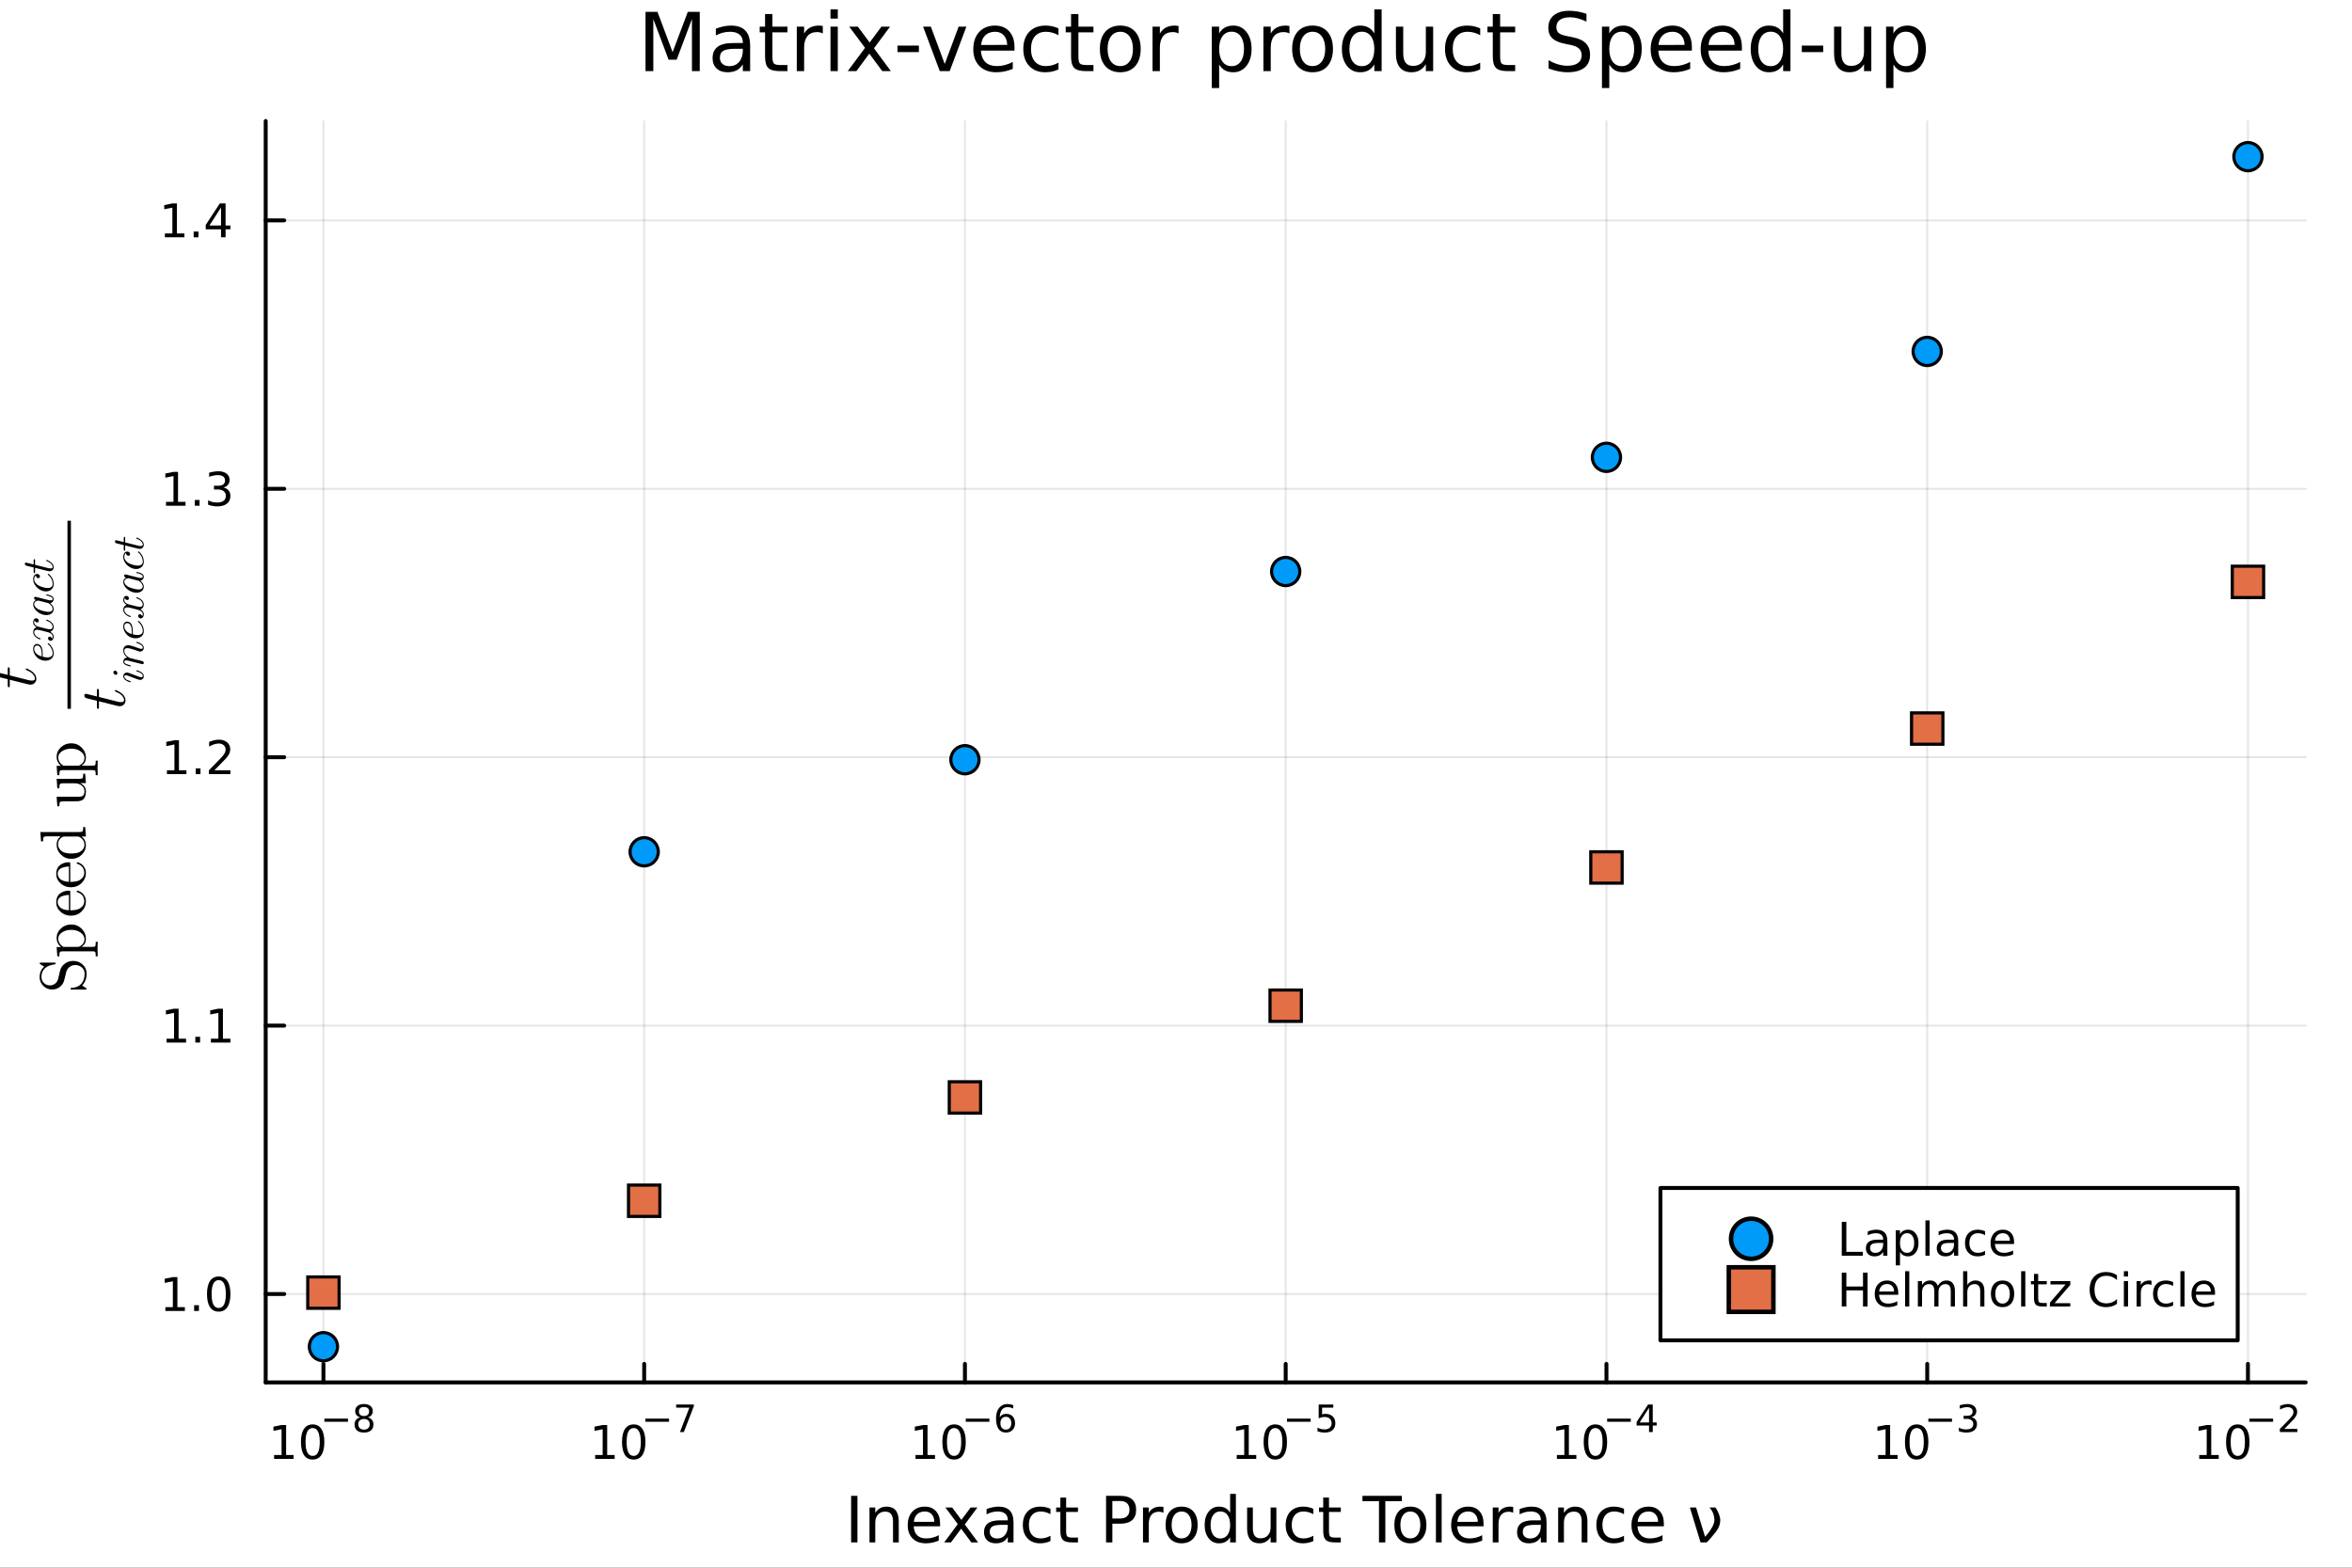 <svg xmlns="http://www.w3.org/2000/svg" xmlns:xlink="http://www.w3.org/1999/xlink" width="600" height="400" viewBox="0 0 2400 1600">
<rect x="0" y="0" width="2400" height="1600" fill="#333333" stroke="none"/>
<defs>
  <clipPath id="clip450">
    <rect x="0" y="0" width="2400" height="1600"></rect>
  </clipPath>
</defs>
<path clip-path="url(#clip450)" d="M0 1600 L2400 1600 L2400 0 L0 0  Z" fill="#ffffff" fill-rule="evenodd" fill-opacity="1"></path>
<defs>
  <clipPath id="clip451">
    <rect x="480" y="0" width="1681" height="1600"></rect>
  </clipPath>
</defs>
<path clip-path="url(#clip450)" d="M271.11 1410.9 L2352.76 1410.9 L2352.76 123.472 L271.11 123.472  Z" fill="#ffffff" fill-rule="evenodd" fill-opacity="1"></path>
<defs>
  <clipPath id="clip452">
    <rect x="271" y="123" width="2083" height="1288"></rect>
  </clipPath>
</defs>
<polyline clip-path="url(#clip452)" style="stroke:#000000; stroke-linecap:round; stroke-linejoin:round; stroke-width:2; stroke-opacity:0.1; fill:none" points="2293.84,1410.9 2293.84,123.472 "></polyline>
<polyline clip-path="url(#clip452)" style="stroke:#000000; stroke-linecap:round; stroke-linejoin:round; stroke-width:2; stroke-opacity:0.1; fill:none" points="1966.54,1410.9 1966.54,123.472 "></polyline>
<polyline clip-path="url(#clip452)" style="stroke:#000000; stroke-linecap:round; stroke-linejoin:round; stroke-width:2; stroke-opacity:0.1; fill:none" points="1639.24,1410.9 1639.24,123.472 "></polyline>
<polyline clip-path="url(#clip452)" style="stroke:#000000; stroke-linecap:round; stroke-linejoin:round; stroke-width:2; stroke-opacity:0.1; fill:none" points="1311.93,1410.9 1311.93,123.472 "></polyline>
<polyline clip-path="url(#clip452)" style="stroke:#000000; stroke-linecap:round; stroke-linejoin:round; stroke-width:2; stroke-opacity:0.1; fill:none" points="984.63,1410.9 984.63,123.472 "></polyline>
<polyline clip-path="url(#clip452)" style="stroke:#000000; stroke-linecap:round; stroke-linejoin:round; stroke-width:2; stroke-opacity:0.1; fill:none" points="657.328,1410.9 657.328,123.472 "></polyline>
<polyline clip-path="url(#clip452)" style="stroke:#000000; stroke-linecap:round; stroke-linejoin:round; stroke-width:2; stroke-opacity:0.1; fill:none" points="330.025,1410.9 330.025,123.472 "></polyline>
<polyline clip-path="url(#clip450)" style="stroke:#000000; stroke-linecap:round; stroke-linejoin:round; stroke-width:4; stroke-opacity:1; fill:none" points="271.11,1410.9 2352.76,1410.9 "></polyline>
<polyline clip-path="url(#clip450)" style="stroke:#000000; stroke-linecap:round; stroke-linejoin:round; stroke-width:4; stroke-opacity:1; fill:none" points="2293.84,1410.9 2293.84,1392 "></polyline>
<polyline clip-path="url(#clip450)" style="stroke:#000000; stroke-linecap:round; stroke-linejoin:round; stroke-width:4; stroke-opacity:1; fill:none" points="1966.54,1410.9 1966.54,1392 "></polyline>
<polyline clip-path="url(#clip450)" style="stroke:#000000; stroke-linecap:round; stroke-linejoin:round; stroke-width:4; stroke-opacity:1; fill:none" points="1639.24,1410.9 1639.24,1392 "></polyline>
<polyline clip-path="url(#clip450)" style="stroke:#000000; stroke-linecap:round; stroke-linejoin:round; stroke-width:4; stroke-opacity:1; fill:none" points="1311.93,1410.9 1311.93,1392 "></polyline>
<polyline clip-path="url(#clip450)" style="stroke:#000000; stroke-linecap:round; stroke-linejoin:round; stroke-width:4; stroke-opacity:1; fill:none" points="984.63,1410.9 984.63,1392 "></polyline>
<polyline clip-path="url(#clip450)" style="stroke:#000000; stroke-linecap:round; stroke-linejoin:round; stroke-width:4; stroke-opacity:1; fill:none" points="657.328,1410.9 657.328,1392 "></polyline>
<polyline clip-path="url(#clip450)" style="stroke:#000000; stroke-linecap:round; stroke-linejoin:round; stroke-width:4; stroke-opacity:1; fill:none" points="330.025,1410.9 330.025,1392 "></polyline>
<path clip-path="url(#clip450)" d="M2244.11 1485.02 L2251.75 1485.02 L2251.75 1458.66 L2243.44 1460.32 L2243.44 1456.06 L2251.7 1454.4 L2256.38 1454.4 L2256.38 1485.02 L2264.01 1485.02 L2264.01 1488.96 L2244.11 1488.96 L2244.11 1485.02 Z" fill="#000000" fill-rule="nonzero" fill-opacity="1"></path><path clip-path="url(#clip450)" d="M2283.46 1457.48 Q2279.85 1457.48 2278.02 1461.04 Q2276.21 1464.58 2276.21 1471.71 Q2276.21 1478.82 2278.02 1482.38 Q2279.85 1485.92 2283.46 1485.92 Q2287.09 1485.92 2288.9 1482.38 Q2290.73 1478.82 2290.73 1471.71 Q2290.73 1464.58 2288.9 1461.04 Q2287.09 1457.48 2283.46 1457.48 M2283.46 1453.77 Q2289.27 1453.77 2292.32 1458.38 Q2295.4 1462.96 2295.4 1471.71 Q2295.4 1480.44 2292.32 1485.04 Q2289.27 1489.63 2283.46 1489.63 Q2277.65 1489.63 2274.57 1485.04 Q2271.51 1480.44 2271.51 1471.71 Q2271.51 1462.96 2274.57 1458.38 Q2277.65 1453.77 2283.46 1453.77 Z" fill="#000000" fill-rule="nonzero" fill-opacity="1"></path><path clip-path="url(#clip450)" d="M2295.4 1447.87 L2319.51 1447.87 L2319.51 1451.07 L2295.4 1451.07 L2295.4 1447.87 Z" fill="#000000" fill-rule="nonzero" fill-opacity="1"></path><path clip-path="url(#clip450)" d="M2330.99 1458.35 L2344.25 1458.35 L2344.25 1461.55 L2326.42 1461.55 L2326.42 1458.35 Q2328.58 1456.11 2332.3 1452.35 Q2336.05 1448.57 2337.01 1447.48 Q2338.83 1445.43 2339.55 1444.02 Q2340.28 1442.59 2340.28 1441.22 Q2340.28 1438.98 2338.7 1437.57 Q2337.14 1436.16 2334.62 1436.16 Q2332.83 1436.16 2330.84 1436.78 Q2328.86 1437.4 2326.61 1438.66 L2326.61 1434.82 Q2328.9 1433.9 2330.89 1433.43 Q2332.89 1432.96 2334.54 1432.96 Q2338.91 1432.96 2341.5 1435.14 Q2344.1 1437.32 2344.1 1440.97 Q2344.1 1442.7 2343.44 1444.26 Q2342.8 1445.8 2341.09 1447.91 Q2340.62 1448.46 2338.1 1451.07 Q2335.58 1453.67 2330.99 1458.35 Z" fill="#000000" fill-rule="nonzero" fill-opacity="1"></path><path clip-path="url(#clip450)" d="M1916.42 1485.02 L1924.06 1485.02 L1924.06 1458.66 L1915.75 1460.32 L1915.75 1456.06 L1924.01 1454.4 L1928.69 1454.4 L1928.69 1485.02 L1936.33 1485.02 L1936.33 1488.96 L1916.42 1488.96 L1916.42 1485.02 Z" fill="#000000" fill-rule="nonzero" fill-opacity="1"></path><path clip-path="url(#clip450)" d="M1955.77 1457.48 Q1952.16 1457.48 1950.33 1461.04 Q1948.53 1464.58 1948.53 1471.71 Q1948.53 1478.82 1950.33 1482.38 Q1952.16 1485.92 1955.77 1485.92 Q1959.4 1485.92 1961.21 1482.38 Q1963.04 1478.82 1963.04 1471.71 Q1963.04 1464.58 1961.21 1461.04 Q1959.4 1457.48 1955.77 1457.48 M1955.77 1453.77 Q1961.58 1453.77 1964.64 1458.38 Q1967.71 1462.96 1967.71 1471.71 Q1967.71 1480.44 1964.64 1485.04 Q1961.58 1489.63 1955.77 1489.63 Q1949.96 1489.63 1946.88 1485.04 Q1943.83 1480.44 1943.83 1471.71 Q1943.83 1462.96 1946.88 1458.38 Q1949.96 1453.77 1955.77 1453.77 Z" fill="#000000" fill-rule="nonzero" fill-opacity="1"></path><path clip-path="url(#clip450)" d="M1967.71 1447.87 L1991.83 1447.87 L1991.83 1451.07 L1967.71 1451.07 L1967.71 1447.87 Z" fill="#000000" fill-rule="nonzero" fill-opacity="1"></path><path clip-path="url(#clip450)" d="M2011.54 1446.41 Q2014.26 1446.99 2015.79 1448.83 Q2017.33 1450.68 2017.33 1453.38 Q2017.33 1457.54 2014.47 1459.82 Q2011.61 1462.09 2006.35 1462.09 Q2004.58 1462.09 2002.7 1461.73 Q2000.84 1461.4 1998.84 1460.7 L1998.84 1457.03 Q2000.42 1457.95 2002.3 1458.42 Q2004.18 1458.89 2006.23 1458.89 Q2009.81 1458.89 2011.67 1457.48 Q2013.55 1456.07 2013.55 1453.38 Q2013.55 1450.9 2011.8 1449.51 Q2010.07 1448.1 2006.97 1448.1 L2003.69 1448.1 L2003.69 1444.98 L2007.12 1444.98 Q2009.92 1444.98 2011.41 1443.87 Q2012.89 1442.74 2012.89 1440.63 Q2012.89 1438.47 2011.35 1437.32 Q2009.83 1436.16 2006.97 1436.16 Q2005.41 1436.16 2003.62 1436.49 Q2001.83 1436.83 1999.69 1437.55 L1999.69 1434.16 Q2001.85 1433.56 2003.73 1433.26 Q2005.63 1432.96 2007.31 1432.96 Q2011.63 1432.96 2014.15 1434.93 Q2016.67 1436.89 2016.67 1440.24 Q2016.67 1442.57 2015.34 1444.19 Q2014 1445.79 2011.54 1446.41 Z" fill="#000000" fill-rule="nonzero" fill-opacity="1"></path><path clip-path="url(#clip450)" d="M1588.66 1485.02 L1596.29 1485.02 L1596.29 1458.66 L1587.98 1460.32 L1587.98 1456.06 L1596.25 1454.4 L1600.92 1454.4 L1600.92 1485.02 L1608.56 1485.02 L1608.56 1488.96 L1588.66 1488.96 L1588.66 1485.02 Z" fill="#000000" fill-rule="nonzero" fill-opacity="1"></path><path clip-path="url(#clip450)" d="M1628.01 1457.48 Q1624.4 1457.48 1622.57 1461.04 Q1620.76 1464.58 1620.76 1471.71 Q1620.76 1478.82 1622.57 1482.38 Q1624.4 1485.92 1628.01 1485.92 Q1631.64 1485.92 1633.45 1482.38 Q1635.28 1478.82 1635.28 1471.71 Q1635.28 1464.58 1633.45 1461.04 Q1631.64 1457.48 1628.01 1457.48 M1628.01 1453.77 Q1633.82 1453.77 1636.87 1458.38 Q1639.95 1462.96 1639.95 1471.71 Q1639.95 1480.44 1636.87 1485.04 Q1633.82 1489.63 1628.01 1489.63 Q1622.2 1489.63 1619.12 1485.04 Q1616.06 1480.44 1616.06 1471.71 Q1616.06 1462.96 1619.12 1458.38 Q1622.2 1453.77 1628.01 1453.77 Z" fill="#000000" fill-rule="nonzero" fill-opacity="1"></path><path clip-path="url(#clip450)" d="M1639.95 1447.87 L1664.06 1447.87 L1664.06 1451.07 L1639.95 1451.07 L1639.95 1447.87 Z" fill="#000000" fill-rule="nonzero" fill-opacity="1"></path><path clip-path="url(#clip450)" d="M1682.7 1436.78 L1673.11 1451.77 L1682.7 1451.77 L1682.7 1436.78 M1681.7 1433.47 L1686.48 1433.47 L1686.48 1451.77 L1690.49 1451.77 L1690.49 1454.93 L1686.48 1454.93 L1686.48 1461.55 L1682.7 1461.55 L1682.7 1454.93 L1670.02 1454.93 L1670.02 1451.26 L1681.7 1433.47 Z" fill="#000000" fill-rule="nonzero" fill-opacity="1"></path><path clip-path="url(#clip450)" d="M1261.95 1485.02 L1269.59 1485.02 L1269.59 1458.66 L1261.28 1460.32 L1261.28 1456.06 L1269.55 1454.4 L1274.22 1454.4 L1274.22 1485.02 L1281.86 1485.02 L1281.86 1488.96 L1261.95 1488.96 L1261.95 1485.02 Z" fill="#000000" fill-rule="nonzero" fill-opacity="1"></path><path clip-path="url(#clip450)" d="M1301.31 1457.48 Q1297.69 1457.48 1295.87 1461.04 Q1294.06 1464.58 1294.06 1471.71 Q1294.06 1478.82 1295.87 1482.38 Q1297.69 1485.92 1301.31 1485.92 Q1304.94 1485.92 1306.75 1482.38 Q1308.57 1478.82 1308.57 1471.71 Q1308.57 1464.58 1306.75 1461.04 Q1304.94 1457.48 1301.31 1457.48 M1301.31 1453.77 Q1307.12 1453.77 1310.17 1458.38 Q1313.25 1462.96 1313.25 1471.71 Q1313.25 1480.44 1310.17 1485.04 Q1307.12 1489.63 1301.31 1489.63 Q1295.5 1489.63 1292.42 1485.04 Q1289.36 1480.44 1289.36 1471.71 Q1289.36 1462.96 1292.42 1458.38 Q1295.5 1453.77 1301.31 1453.77 Z" fill="#000000" fill-rule="nonzero" fill-opacity="1"></path><path clip-path="url(#clip450)" d="M1313.25 1447.87 L1337.36 1447.87 L1337.36 1451.07 L1313.25 1451.07 L1313.25 1447.87 Z" fill="#000000" fill-rule="nonzero" fill-opacity="1"></path><path clip-path="url(#clip450)" d="M1345.6 1433.47 L1360.51 1433.47 L1360.51 1436.66 L1349.08 1436.66 L1349.08 1443.55 Q1349.91 1443.27 1350.73 1443.13 Q1351.56 1442.98 1352.39 1442.98 Q1357.09 1442.98 1359.84 1445.56 Q1362.58 1448.14 1362.58 1452.54 Q1362.58 1457.07 1359.76 1459.59 Q1356.94 1462.09 1351.81 1462.09 Q1350.04 1462.09 1348.2 1461.79 Q1346.37 1461.49 1344.41 1460.89 L1344.41 1457.07 Q1346.11 1457.99 1347.91 1458.44 Q1349.72 1458.89 1351.73 1458.89 Q1354.98 1458.89 1356.88 1457.18 Q1358.78 1455.47 1358.78 1452.54 Q1358.78 1449.6 1356.88 1447.89 Q1354.98 1446.18 1351.73 1446.18 Q1350.21 1446.18 1348.68 1446.52 Q1347.18 1446.86 1345.6 1447.57 L1345.6 1433.47 Z" fill="#000000" fill-rule="nonzero" fill-opacity="1"></path><path clip-path="url(#clip450)" d="M934.181 1485.02 L941.82 1485.02 L941.82 1458.66 L933.51 1460.32 L933.51 1456.06 L941.774 1454.4 L946.45 1454.4 L946.45 1485.02 L954.089 1485.02 L954.089 1488.96 L934.181 1488.96 L934.181 1485.02 Z" fill="#000000" fill-rule="nonzero" fill-opacity="1"></path><path clip-path="url(#clip450)" d="M973.533 1457.48 Q969.922 1457.48 968.093 1461.04 Q966.288 1464.58 966.288 1471.71 Q966.288 1478.82 968.093 1482.38 Q969.922 1485.92 973.533 1485.92 Q977.167 1485.92 978.973 1482.38 Q980.801 1478.82 980.801 1471.71 Q980.801 1464.58 978.973 1461.04 Q977.167 1457.48 973.533 1457.48 M973.533 1453.77 Q979.343 1453.77 982.399 1458.38 Q985.477 1462.96 985.477 1471.71 Q985.477 1480.44 982.399 1485.04 Q979.343 1489.63 973.533 1489.63 Q967.723 1489.63 964.644 1485.04 Q961.589 1480.44 961.589 1471.71 Q961.589 1462.96 964.644 1458.38 Q967.723 1453.77 973.533 1453.77 Z" fill="#000000" fill-rule="nonzero" fill-opacity="1"></path><path clip-path="url(#clip450)" d="M985.477 1447.87 L1009.59 1447.87 L1009.59 1451.07 L985.477 1451.07 L985.477 1447.87 Z" fill="#000000" fill-rule="nonzero" fill-opacity="1"></path><path clip-path="url(#clip450)" d="M1026.38 1445.99 Q1023.83 1445.99 1022.32 1447.74 Q1020.84 1449.49 1020.84 1452.54 Q1020.84 1455.57 1022.32 1457.33 Q1023.83 1459.08 1026.38 1459.08 Q1028.94 1459.08 1030.43 1457.33 Q1031.93 1455.57 1031.93 1452.54 Q1031.93 1449.49 1030.43 1447.74 Q1028.94 1445.99 1026.38 1445.99 M1033.93 1434.09 L1033.93 1437.55 Q1032.5 1436.87 1031.03 1436.51 Q1029.58 1436.16 1028.15 1436.16 Q1024.39 1436.16 1022.4 1438.69 Q1020.42 1441.23 1020.14 1446.37 Q1021.25 1444.73 1022.92 1443.87 Q1024.6 1442.98 1026.61 1442.98 Q1030.84 1442.98 1033.29 1445.56 Q1035.75 1448.12 1035.75 1452.54 Q1035.75 1456.86 1033.19 1459.48 Q1030.63 1462.09 1026.38 1462.09 Q1021.51 1462.09 1018.94 1458.37 Q1016.36 1454.62 1016.36 1447.53 Q1016.36 1440.88 1019.52 1436.93 Q1022.68 1432.96 1028 1432.96 Q1029.43 1432.96 1030.88 1433.24 Q1032.35 1433.52 1033.93 1434.09 Z" fill="#000000" fill-rule="nonzero" fill-opacity="1"></path><path clip-path="url(#clip450)" d="M607.311 1485.02 L614.95 1485.02 L614.95 1458.66 L606.64 1460.32 L606.64 1456.06 L614.904 1454.4 L619.58 1454.4 L619.58 1485.02 L627.218 1485.02 L627.218 1488.96 L607.311 1488.96 L607.311 1485.02 Z" fill="#000000" fill-rule="nonzero" fill-opacity="1"></path><path clip-path="url(#clip450)" d="M646.663 1457.48 Q643.052 1457.48 641.223 1461.04 Q639.417 1464.58 639.417 1471.71 Q639.417 1478.82 641.223 1482.38 Q643.052 1485.92 646.663 1485.92 Q650.297 1485.92 652.103 1482.38 Q653.931 1478.82 653.931 1471.71 Q653.931 1464.58 652.103 1461.04 Q650.297 1457.48 646.663 1457.48 M646.663 1453.77 Q652.473 1453.77 655.528 1458.38 Q658.607 1462.96 658.607 1471.71 Q658.607 1480.44 655.528 1485.04 Q652.473 1489.63 646.663 1489.63 Q640.853 1489.63 637.774 1485.04 Q634.718 1480.44 634.718 1471.71 Q634.718 1462.96 637.774 1458.38 Q640.853 1453.77 646.663 1453.77 Z" fill="#000000" fill-rule="nonzero" fill-opacity="1"></path><path clip-path="url(#clip450)" d="M658.607 1447.87 L682.719 1447.87 L682.719 1451.07 L658.607 1451.07 L658.607 1447.87 Z" fill="#000000" fill-rule="nonzero" fill-opacity="1"></path><path clip-path="url(#clip450)" d="M689.96 1433.47 L708.015 1433.47 L708.015 1435.08 L697.821 1461.55 L693.853 1461.55 L703.445 1436.66 L689.96 1436.66 L689.96 1433.47 Z" fill="#000000" fill-rule="nonzero" fill-opacity="1"></path><path clip-path="url(#clip450)" d="M279.679 1485.02 L287.318 1485.02 L287.318 1458.66 L279.008 1460.32 L279.008 1456.06 L287.272 1454.4 L291.948 1454.4 L291.948 1485.02 L299.587 1485.02 L299.587 1488.96 L279.679 1488.96 L279.679 1485.02 Z" fill="#000000" fill-rule="nonzero" fill-opacity="1"></path><path clip-path="url(#clip450)" d="M319.031 1457.48 Q315.42 1457.48 313.591 1461.04 Q311.786 1464.58 311.786 1471.71 Q311.786 1478.82 313.591 1482.38 Q315.42 1485.92 319.031 1485.92 Q322.665 1485.92 324.471 1482.38 Q326.299 1478.82 326.299 1471.71 Q326.299 1464.58 324.471 1461.04 Q322.665 1457.48 319.031 1457.48 M319.031 1453.77 Q324.841 1453.77 327.897 1458.38 Q330.975 1462.96 330.975 1471.71 Q330.975 1480.44 327.897 1485.04 Q324.841 1489.63 319.031 1489.63 Q313.221 1489.63 310.142 1485.04 Q307.086 1480.44 307.086 1471.71 Q307.086 1462.96 310.142 1458.38 Q313.221 1453.77 319.031 1453.77 Z" fill="#000000" fill-rule="nonzero" fill-opacity="1"></path><path clip-path="url(#clip450)" d="M330.975 1447.87 L355.087 1447.87 L355.087 1451.07 L330.975 1451.07 L330.975 1447.87 Z" fill="#000000" fill-rule="nonzero" fill-opacity="1"></path><path clip-path="url(#clip450)" d="M371.412 1448.21 Q368.704 1448.21 367.143 1449.66 Q365.6 1451.11 365.6 1453.65 Q365.6 1456.19 367.143 1457.63 Q368.704 1459.08 371.412 1459.08 Q374.12 1459.08 375.681 1457.63 Q377.242 1456.17 377.242 1453.65 Q377.242 1451.11 375.681 1449.66 Q374.139 1448.21 371.412 1448.21 M367.613 1446.59 Q365.168 1445.99 363.795 1444.32 Q362.441 1442.64 362.441 1440.24 Q362.441 1436.87 364.829 1434.91 Q367.237 1432.96 371.412 1432.96 Q375.606 1432.96 377.995 1434.91 Q380.383 1436.87 380.383 1440.24 Q380.383 1442.64 379.01 1444.32 Q377.656 1445.99 375.23 1446.59 Q377.976 1447.23 379.499 1449.1 Q381.042 1450.96 381.042 1453.65 Q381.042 1457.73 378.54 1459.91 Q376.057 1462.09 371.412 1462.09 Q366.766 1462.09 364.265 1459.91 Q361.782 1457.73 361.782 1453.65 Q361.782 1450.96 363.325 1449.1 Q364.867 1447.23 367.613 1446.59 M366.221 1440.59 Q366.221 1442.78 367.575 1444 Q368.948 1445.22 371.412 1445.22 Q373.857 1445.22 375.23 1444 Q376.622 1442.78 376.622 1440.59 Q376.622 1438.41 375.23 1437.19 Q373.857 1435.97 371.412 1435.97 Q368.948 1435.97 367.575 1437.19 Q366.221 1438.41 366.221 1440.59 Z" fill="#000000" fill-rule="nonzero" fill-opacity="1"></path><path clip-path="url(#clip450)" d="M868.498 1526.67 L874.927 1526.67 L874.927 1574.19 L868.498 1574.19 L868.498 1526.67 Z" fill="#000000" fill-rule="nonzero" fill-opacity="1"></path><path clip-path="url(#clip450)" d="M917.1 1552.67 L917.1 1574.19 L911.244 1574.19 L911.244 1552.86 Q911.244 1547.8 909.27 1545.29 Q907.297 1542.77 903.35 1542.77 Q898.608 1542.77 895.87 1545.79 Q893.133 1548.82 893.133 1554.04 L893.133 1574.19 L887.245 1574.19 L887.245 1538.54 L893.133 1538.54 L893.133 1544.08 Q895.234 1540.86 898.067 1539.27 Q900.931 1537.68 904.655 1537.68 Q910.798 1537.68 913.949 1541.5 Q917.1 1545.29 917.1 1552.67 Z" fill="#000000" fill-rule="nonzero" fill-opacity="1"></path><path clip-path="url(#clip450)" d="M959.273 1554.9 L959.273 1557.76 L932.346 1557.76 Q932.728 1563.81 935.974 1566.99 Q939.253 1570.14 945.077 1570.14 Q948.451 1570.14 951.602 1569.32 Q954.785 1568.49 957.904 1566.83 L957.904 1572.37 Q954.753 1573.71 951.443 1574.41 Q948.133 1575.11 944.727 1575.11 Q936.197 1575.11 931.2 1570.14 Q926.235 1565.18 926.235 1556.71 Q926.235 1547.96 930.946 1542.83 Q935.688 1537.68 943.709 1537.68 Q950.902 1537.68 955.072 1542.33 Q959.273 1546.94 959.273 1554.9 M953.416 1553.18 Q953.353 1548.37 950.711 1545.51 Q948.101 1542.64 943.772 1542.64 Q938.871 1542.64 935.911 1545.41 Q932.983 1548.18 932.537 1553.21 L953.416 1553.18 Z" fill="#000000" fill-rule="nonzero" fill-opacity="1"></path><path clip-path="url(#clip450)" d="M997.372 1538.54 L984.481 1555.88 L998.04 1574.19 L991.133 1574.19 L980.757 1560.18 L970.381 1574.19 L963.474 1574.19 L977.32 1555.53 L964.652 1538.54 L971.559 1538.54 L981.012 1551.24 L990.465 1538.54 L997.372 1538.54 Z" fill="#000000" fill-rule="nonzero" fill-opacity="1"></path><path clip-path="url(#clip450)" d="M1022.52 1556.27 Q1015.42 1556.27 1012.68 1557.89 Q1009.94 1559.51 1009.94 1563.43 Q1009.94 1566.55 1011.98 1568.39 Q1014.05 1570.21 1017.58 1570.21 Q1022.45 1570.21 1025.38 1566.77 Q1028.34 1563.3 1028.34 1557.57 L1028.34 1556.27 L1022.52 1556.27 M1034.2 1553.85 L1034.2 1574.19 L1028.34 1574.19 L1028.34 1568.77 Q1026.34 1572.02 1023.34 1573.58 Q1020.35 1575.11 1016.02 1575.11 Q1010.55 1575.11 1007.3 1572.05 Q1004.09 1568.97 1004.09 1563.81 Q1004.09 1557.79 1008.1 1554.74 Q1012.14 1551.68 1020.13 1551.68 L1028.34 1551.68 L1028.34 1551.11 Q1028.34 1547.07 1025.67 1544.87 Q1023.03 1542.64 1018.22 1542.64 Q1015.16 1542.64 1012.27 1543.38 Q1009.37 1544.11 1006.7 1545.57 L1006.7 1540.16 Q1009.91 1538.92 1012.94 1538.31 Q1015.96 1537.68 1018.82 1537.68 Q1026.56 1537.68 1030.38 1541.69 Q1034.2 1545.7 1034.2 1553.85 Z" fill="#000000" fill-rule="nonzero" fill-opacity="1"></path><path clip-path="url(#clip450)" d="M1071.91 1539.91 L1071.91 1545.38 Q1069.43 1544.01 1066.92 1543.34 Q1064.43 1542.64 1061.89 1542.64 Q1056.19 1542.64 1053.04 1546.27 Q1049.89 1549.87 1049.89 1556.39 Q1049.89 1562.92 1053.04 1566.55 Q1056.19 1570.14 1061.89 1570.14 Q1064.43 1570.14 1066.92 1569.47 Q1069.43 1568.77 1071.91 1567.41 L1071.91 1572.82 Q1069.46 1573.96 1066.82 1574.54 Q1064.21 1575.11 1061.25 1575.11 Q1053.2 1575.11 1048.46 1570.05 Q1043.71 1564.99 1043.71 1556.39 Q1043.71 1547.67 1048.49 1542.68 Q1053.29 1537.68 1061.63 1537.68 Q1064.34 1537.68 1066.92 1538.25 Q1069.5 1538.79 1071.91 1539.91 Z" fill="#000000" fill-rule="nonzero" fill-opacity="1"></path><path clip-path="url(#clip450)" d="M1087.89 1528.42 L1087.89 1538.54 L1099.96 1538.54 L1099.96 1543.09 L1087.89 1543.09 L1087.89 1562.44 Q1087.89 1566.8 1089.07 1568.04 Q1090.28 1569.28 1093.94 1569.28 L1099.96 1569.28 L1099.96 1574.19 L1093.94 1574.19 Q1087.16 1574.19 1084.58 1571.67 Q1082 1569.12 1082 1562.44 L1082 1543.09 L1077.71 1543.09 L1077.71 1538.54 L1082 1538.54 L1082 1528.42 L1087.89 1528.42 Z" fill="#000000" fill-rule="nonzero" fill-opacity="1"></path><path clip-path="url(#clip450)" d="M1135.06 1531.95 L1135.06 1549.8 L1143.15 1549.8 Q1147.63 1549.8 1150.08 1547.48 Q1152.54 1545.16 1152.54 1540.86 Q1152.54 1536.6 1150.08 1534.27 Q1147.63 1531.95 1143.15 1531.95 L1135.06 1531.95 M1128.63 1526.67 L1143.15 1526.67 Q1151.14 1526.67 1155.21 1530.29 Q1159.32 1533.89 1159.32 1540.86 Q1159.32 1547.9 1155.21 1551.49 Q1151.14 1555.09 1143.15 1555.09 L1135.06 1555.09 L1135.06 1574.19 L1128.63 1574.19 L1128.63 1526.67 Z" fill="#000000" fill-rule="nonzero" fill-opacity="1"></path><path clip-path="url(#clip450)" d="M1187.2 1544.01 Q1186.21 1543.44 1185.03 1543.18 Q1183.89 1542.9 1182.49 1542.9 Q1177.52 1542.9 1174.85 1546.14 Q1172.21 1549.36 1172.21 1555.41 L1172.21 1574.19 L1166.32 1574.19 L1166.32 1538.54 L1172.21 1538.54 L1172.21 1544.08 Q1174.05 1540.83 1177.01 1539.27 Q1179.97 1537.68 1184.21 1537.68 Q1184.81 1537.68 1185.54 1537.77 Q1186.27 1537.84 1187.17 1538 L1187.2 1544.01 Z" fill="#000000" fill-rule="nonzero" fill-opacity="1"></path><path clip-path="url(#clip450)" d="M1205.72 1542.64 Q1201.01 1542.64 1198.27 1546.34 Q1195.54 1550 1195.54 1556.39 Q1195.54 1562.79 1198.24 1566.48 Q1200.98 1570.14 1205.72 1570.14 Q1210.4 1570.14 1213.14 1566.45 Q1215.87 1562.76 1215.87 1556.39 Q1215.87 1550.06 1213.14 1546.37 Q1210.4 1542.64 1205.72 1542.64 M1205.72 1537.68 Q1213.36 1537.68 1217.72 1542.64 Q1222.08 1547.61 1222.08 1556.39 Q1222.08 1565.15 1217.72 1570.14 Q1213.36 1575.11 1205.72 1575.11 Q1198.05 1575.11 1193.69 1570.14 Q1189.36 1565.15 1189.36 1556.39 Q1189.36 1547.61 1193.69 1542.64 Q1198.05 1537.68 1205.72 1537.68 Z" fill="#000000" fill-rule="nonzero" fill-opacity="1"></path><path clip-path="url(#clip450)" d="M1255.25 1543.95 L1255.25 1524.66 L1261.1 1524.66 L1261.1 1574.19 L1255.25 1574.19 L1255.25 1568.84 Q1253.4 1572.02 1250.57 1573.58 Q1247.77 1575.11 1243.82 1575.11 Q1237.36 1575.11 1233.28 1569.95 Q1229.24 1564.8 1229.24 1556.39 Q1229.24 1547.99 1233.28 1542.83 Q1237.36 1537.68 1243.82 1537.68 Q1247.77 1537.68 1250.57 1539.24 Q1253.4 1540.77 1255.25 1543.95 M1235.29 1556.39 Q1235.29 1562.85 1237.93 1566.55 Q1240.61 1570.21 1245.25 1570.21 Q1249.9 1570.21 1252.57 1566.55 Q1255.25 1562.85 1255.25 1556.39 Q1255.25 1549.93 1252.57 1546.27 Q1249.9 1542.58 1245.25 1542.58 Q1240.61 1542.58 1237.93 1546.27 Q1235.29 1549.93 1235.29 1556.39 Z" fill="#000000" fill-rule="nonzero" fill-opacity="1"></path><path clip-path="url(#clip450)" d="M1272.56 1560.12 L1272.56 1538.54 L1278.42 1538.54 L1278.42 1559.89 Q1278.42 1564.96 1280.39 1567.5 Q1282.36 1570.02 1286.31 1570.02 Q1291.05 1570.02 1293.79 1566.99 Q1296.56 1563.97 1296.56 1558.75 L1296.56 1538.54 L1302.42 1538.54 L1302.42 1574.19 L1296.56 1574.19 L1296.56 1568.71 Q1294.43 1571.96 1291.59 1573.55 Q1288.79 1575.11 1285.07 1575.11 Q1278.93 1575.11 1275.74 1571.29 Q1272.56 1567.47 1272.56 1560.12 M1287.3 1537.68 L1287.3 1537.68 Z" fill="#000000" fill-rule="nonzero" fill-opacity="1"></path><path clip-path="url(#clip450)" d="M1340.13 1539.91 L1340.13 1545.38 Q1337.65 1544.01 1335.14 1543.34 Q1332.65 1542.64 1330.11 1542.64 Q1324.41 1542.64 1321.26 1546.27 Q1318.11 1549.87 1318.11 1556.39 Q1318.11 1562.92 1321.26 1566.55 Q1324.41 1570.14 1330.11 1570.14 Q1332.65 1570.14 1335.14 1569.47 Q1337.65 1568.77 1340.13 1567.41 L1340.13 1572.82 Q1337.68 1573.96 1335.04 1574.54 Q1332.43 1575.11 1329.47 1575.11 Q1321.42 1575.11 1316.68 1570.05 Q1311.93 1564.99 1311.93 1556.39 Q1311.93 1547.67 1316.71 1542.68 Q1321.51 1537.68 1329.85 1537.68 Q1332.56 1537.68 1335.14 1538.25 Q1337.71 1538.79 1340.13 1539.91 Z" fill="#000000" fill-rule="nonzero" fill-opacity="1"></path><path clip-path="url(#clip450)" d="M1356.11 1528.42 L1356.11 1538.54 L1368.17 1538.54 L1368.17 1543.09 L1356.11 1543.09 L1356.11 1562.44 Q1356.11 1566.8 1357.29 1568.04 Q1358.5 1569.28 1362.16 1569.28 L1368.17 1569.28 L1368.17 1574.19 L1362.16 1574.19 Q1355.38 1574.19 1352.8 1571.67 Q1350.22 1569.12 1350.22 1562.44 L1350.22 1543.09 L1345.93 1543.09 L1345.93 1538.54 L1350.22 1538.54 L1350.22 1528.42 L1356.11 1528.42 Z" fill="#000000" fill-rule="nonzero" fill-opacity="1"></path><path clip-path="url(#clip450)" d="M1390.26 1526.67 L1430.46 1526.67 L1430.46 1532.08 L1413.59 1532.08 L1413.59 1574.19 L1407.13 1574.19 L1407.13 1532.08 L1390.26 1532.08 L1390.26 1526.67 Z" fill="#000000" fill-rule="nonzero" fill-opacity="1"></path><path clip-path="url(#clip450)" d="M1439.15 1542.64 Q1434.44 1542.64 1431.7 1546.34 Q1428.97 1550 1428.97 1556.39 Q1428.97 1562.79 1431.67 1566.48 Q1434.41 1570.14 1439.15 1570.14 Q1443.83 1570.14 1446.57 1566.45 Q1449.31 1562.76 1449.31 1556.39 Q1449.31 1550.06 1446.57 1546.37 Q1443.83 1542.64 1439.15 1542.64 M1439.15 1537.68 Q1446.79 1537.68 1451.15 1542.64 Q1455.51 1547.61 1455.51 1556.39 Q1455.51 1565.15 1451.15 1570.14 Q1446.79 1575.11 1439.15 1575.11 Q1431.48 1575.11 1427.12 1570.14 Q1422.79 1565.15 1422.79 1556.39 Q1422.79 1547.61 1427.12 1542.64 Q1431.48 1537.68 1439.15 1537.68 Z" fill="#000000" fill-rule="nonzero" fill-opacity="1"></path><path clip-path="url(#clip450)" d="M1465.22 1524.66 L1471.08 1524.66 L1471.08 1574.19 L1465.22 1574.19 L1465.22 1524.66 Z" fill="#000000" fill-rule="nonzero" fill-opacity="1"></path><path clip-path="url(#clip450)" d="M1513.82 1554.9 L1513.82 1557.76 L1486.89 1557.76 Q1487.28 1563.81 1490.52 1566.99 Q1493.8 1570.14 1499.63 1570.14 Q1503 1570.14 1506.15 1569.32 Q1509.33 1568.49 1512.45 1566.83 L1512.45 1572.37 Q1509.3 1573.71 1505.99 1574.41 Q1502.68 1575.11 1499.28 1575.11 Q1490.75 1575.11 1485.75 1570.14 Q1480.78 1565.18 1480.78 1556.71 Q1480.78 1547.96 1485.49 1542.83 Q1490.24 1537.68 1498.26 1537.68 Q1505.45 1537.68 1509.62 1542.33 Q1513.82 1546.94 1513.82 1554.9 M1507.97 1553.18 Q1507.9 1548.37 1505.26 1545.51 Q1502.65 1542.64 1498.32 1542.64 Q1493.42 1542.64 1490.46 1545.41 Q1487.53 1548.18 1487.09 1553.21 L1507.97 1553.18 Z" fill="#000000" fill-rule="nonzero" fill-opacity="1"></path><path clip-path="url(#clip450)" d="M1544.09 1544.01 Q1543.1 1543.44 1541.93 1543.18 Q1540.78 1542.9 1539.38 1542.9 Q1534.41 1542.9 1531.74 1546.14 Q1529.1 1549.36 1529.1 1555.41 L1529.1 1574.19 L1523.21 1574.19 L1523.21 1538.54 L1529.1 1538.54 L1529.1 1544.08 Q1530.95 1540.83 1533.91 1539.27 Q1536.87 1537.68 1541.1 1537.68 Q1541.7 1537.68 1542.44 1537.77 Q1543.17 1537.84 1544.06 1538 L1544.09 1544.01 Z" fill="#000000" fill-rule="nonzero" fill-opacity="1"></path><path clip-path="url(#clip450)" d="M1566.43 1556.27 Q1559.34 1556.27 1556.6 1557.89 Q1553.86 1559.51 1553.86 1563.43 Q1553.86 1566.55 1555.9 1568.39 Q1557.97 1570.21 1561.5 1570.21 Q1566.37 1570.21 1569.3 1566.77 Q1572.26 1563.3 1572.26 1557.57 L1572.26 1556.27 L1566.43 1556.27 M1578.12 1553.85 L1578.12 1574.19 L1572.26 1574.19 L1572.26 1568.77 Q1570.25 1572.02 1567.26 1573.58 Q1564.27 1575.11 1559.94 1575.11 Q1554.47 1575.11 1551.22 1572.05 Q1548.01 1568.97 1548.01 1563.81 Q1548.01 1557.79 1552.02 1554.74 Q1556.06 1551.68 1564.05 1551.68 L1572.26 1551.68 L1572.26 1551.11 Q1572.26 1547.07 1569.59 1544.87 Q1566.94 1542.64 1562.14 1542.64 Q1559.08 1542.64 1556.19 1543.38 Q1553.29 1544.11 1550.62 1545.57 L1550.62 1540.16 Q1553.83 1538.92 1556.85 1538.31 Q1559.88 1537.68 1562.74 1537.68 Q1570.48 1537.68 1574.3 1541.69 Q1578.12 1545.7 1578.12 1553.85 Z" fill="#000000" fill-rule="nonzero" fill-opacity="1"></path><path clip-path="url(#clip450)" d="M1619.81 1552.67 L1619.81 1574.19 L1613.95 1574.19 L1613.95 1552.86 Q1613.95 1547.8 1611.98 1545.29 Q1610.01 1542.77 1606.06 1542.77 Q1601.32 1542.77 1598.58 1545.79 Q1595.84 1548.82 1595.84 1554.04 L1595.84 1574.19 L1589.96 1574.19 L1589.96 1538.54 L1595.84 1538.54 L1595.84 1544.08 Q1597.94 1540.86 1600.78 1539.27 Q1603.64 1537.68 1607.37 1537.68 Q1613.51 1537.68 1616.66 1541.5 Q1619.81 1545.29 1619.81 1552.67 Z" fill="#000000" fill-rule="nonzero" fill-opacity="1"></path><path clip-path="url(#clip450)" d="M1657.15 1539.91 L1657.15 1545.38 Q1654.66 1544.01 1652.15 1543.34 Q1649.67 1542.64 1647.12 1542.64 Q1641.42 1542.64 1638.27 1546.27 Q1635.12 1549.87 1635.12 1556.39 Q1635.12 1562.92 1638.27 1566.55 Q1641.42 1570.14 1647.12 1570.14 Q1649.67 1570.14 1652.15 1569.47 Q1654.66 1568.77 1657.15 1567.41 L1657.15 1572.82 Q1654.69 1573.96 1652.05 1574.54 Q1649.44 1575.11 1646.48 1575.11 Q1638.43 1575.11 1633.69 1570.05 Q1628.95 1564.99 1628.95 1556.39 Q1628.95 1547.67 1633.72 1542.68 Q1638.53 1537.68 1646.86 1537.68 Q1649.57 1537.68 1652.15 1538.25 Q1654.73 1538.79 1657.15 1539.91 Z" fill="#000000" fill-rule="nonzero" fill-opacity="1"></path><path clip-path="url(#clip450)" d="M1697.82 1554.9 L1697.82 1557.76 L1670.9 1557.76 Q1671.28 1563.81 1674.52 1566.99 Q1677.8 1570.14 1683.63 1570.14 Q1687 1570.14 1690.15 1569.32 Q1693.33 1568.49 1696.45 1566.83 L1696.45 1572.37 Q1693.3 1573.71 1689.99 1574.41 Q1686.68 1575.11 1683.28 1575.11 Q1674.75 1575.11 1669.75 1570.14 Q1664.78 1565.18 1664.78 1556.71 Q1664.78 1547.96 1669.49 1542.83 Q1674.24 1537.68 1682.26 1537.68 Q1689.45 1537.68 1693.62 1542.33 Q1697.82 1546.94 1697.82 1554.9 M1691.97 1553.18 Q1691.9 1548.37 1689.26 1545.51 Q1686.65 1542.64 1682.32 1542.64 Q1677.42 1542.64 1674.46 1545.41 Q1671.53 1548.18 1671.09 1553.21 L1691.97 1553.18 Z" fill="#000000" fill-rule="nonzero" fill-opacity="1"></path><path clip-path="url(#clip450)" d="M1735.25 1574.19 L1724.37 1538.54 L1730.67 1538.54 L1739.87 1568.46 Q1743.69 1564.51 1746.87 1559.04 Q1749.29 1554.93 1749.42 1551.36 Q1749.48 1549.68 1748.72 1546.49 Q1747.82 1542.71 1744.45 1538.54 L1750.37 1538.54 L1750.37 1538.54 Q1752.57 1541.37 1754.03 1545.32 Q1755.37 1548.95 1755.37 1551.43 Q1755.37 1557.67 1751.04 1563.24 Q1745.41 1570.49 1741.49 1574.19 L1735.25 1574.19 Z" fill="#000000" fill-rule="nonzero" fill-opacity="1"></path><polyline clip-path="url(#clip452)" style="stroke:#000000; stroke-linecap:round; stroke-linejoin:round; stroke-width:2; stroke-opacity:0.1; fill:none" points="271.11,1320.71 2352.76,1320.71 "></polyline>
<polyline clip-path="url(#clip452)" style="stroke:#000000; stroke-linecap:round; stroke-linejoin:round; stroke-width:2; stroke-opacity:0.1; fill:none" points="271.11,1046.76 2352.76,1046.76 "></polyline>
<polyline clip-path="url(#clip452)" style="stroke:#000000; stroke-linecap:round; stroke-linejoin:round; stroke-width:2; stroke-opacity:0.1; fill:none" points="271.11,772.818 2352.76,772.818 "></polyline>
<polyline clip-path="url(#clip452)" style="stroke:#000000; stroke-linecap:round; stroke-linejoin:round; stroke-width:2; stroke-opacity:0.1; fill:none" points="271.11,498.872 2352.76,498.872 "></polyline>
<polyline clip-path="url(#clip452)" style="stroke:#000000; stroke-linecap:round; stroke-linejoin:round; stroke-width:2; stroke-opacity:0.1; fill:none" points="271.11,224.926 2352.76,224.926 "></polyline>
<polyline clip-path="url(#clip450)" style="stroke:#000000; stroke-linecap:round; stroke-linejoin:round; stroke-width:4; stroke-opacity:1; fill:none" points="271.11,1410.9 271.11,123.472 "></polyline>
<polyline clip-path="url(#clip450)" style="stroke:#000000; stroke-linecap:round; stroke-linejoin:round; stroke-width:4; stroke-opacity:1; fill:none" points="271.11,1320.71 290.008,1320.71 "></polyline>
<polyline clip-path="url(#clip450)" style="stroke:#000000; stroke-linecap:round; stroke-linejoin:round; stroke-width:4; stroke-opacity:1; fill:none" points="271.11,1046.76 290.008,1046.76 "></polyline>
<polyline clip-path="url(#clip450)" style="stroke:#000000; stroke-linecap:round; stroke-linejoin:round; stroke-width:4; stroke-opacity:1; fill:none" points="271.11,772.818 290.008,772.818 "></polyline>
<polyline clip-path="url(#clip450)" style="stroke:#000000; stroke-linecap:round; stroke-linejoin:round; stroke-width:4; stroke-opacity:1; fill:none" points="271.11,498.872 290.008,498.872 "></polyline>
<polyline clip-path="url(#clip450)" style="stroke:#000000; stroke-linecap:round; stroke-linejoin:round; stroke-width:4; stroke-opacity:1; fill:none" points="271.11,224.926 290.008,224.926 "></polyline>
<path clip-path="url(#clip450)" d="M168.745 1334.05 L176.384 1334.05 L176.384 1307.69 L168.074 1309.36 L168.074 1305.1 L176.337 1303.43 L181.013 1303.43 L181.013 1334.05 L188.652 1334.05 L188.652 1337.99 L168.745 1337.99 L168.745 1334.05 Z" fill="#000000" fill-rule="nonzero" fill-opacity="1"></path><path clip-path="url(#clip450)" d="M198.097 1332.11 L202.981 1332.11 L202.981 1337.99 L198.097 1337.99 L198.097 1332.11 Z" fill="#000000" fill-rule="nonzero" fill-opacity="1"></path><path clip-path="url(#clip450)" d="M223.166 1306.51 Q219.555 1306.51 217.726 1310.07 Q215.921 1313.61 215.921 1320.74 Q215.921 1327.85 217.726 1331.42 Q219.555 1334.96 223.166 1334.96 Q226.8 1334.96 228.606 1331.42 Q230.434 1327.85 230.434 1320.74 Q230.434 1313.61 228.606 1310.07 Q226.8 1306.51 223.166 1306.51 M223.166 1302.8 Q228.976 1302.8 232.032 1307.41 Q235.11 1311.99 235.11 1320.74 Q235.11 1329.47 232.032 1334.08 Q228.976 1338.66 223.166 1338.66 Q217.356 1338.66 214.277 1334.08 Q211.221 1329.47 211.221 1320.74 Q211.221 1311.99 214.277 1307.41 Q217.356 1302.8 223.166 1302.8 Z" fill="#000000" fill-rule="nonzero" fill-opacity="1"></path><path clip-path="url(#clip450)" d="M169.972 1060.11 L177.611 1060.11 L177.611 1033.74 L169.3 1035.41 L169.3 1031.15 L177.564 1029.48 L182.24 1029.48 L182.24 1060.11 L189.879 1060.11 L189.879 1064.04 L169.972 1064.04 L169.972 1060.11 Z" fill="#000000" fill-rule="nonzero" fill-opacity="1"></path><path clip-path="url(#clip450)" d="M199.323 1058.16 L204.208 1058.16 L204.208 1064.04 L199.323 1064.04 L199.323 1058.16 Z" fill="#000000" fill-rule="nonzero" fill-opacity="1"></path><path clip-path="url(#clip450)" d="M215.203 1060.11 L222.842 1060.11 L222.842 1033.74 L214.532 1035.41 L214.532 1031.15 L222.795 1029.48 L227.471 1029.48 L227.471 1060.11 L235.11 1060.11 L235.11 1064.04 L215.203 1064.04 L215.203 1060.11 Z" fill="#000000" fill-rule="nonzero" fill-opacity="1"></path><path clip-path="url(#clip450)" d="M170.342 786.162 L177.981 786.162 L177.981 759.797 L169.671 761.463 L169.671 757.204 L177.935 755.538 L182.611 755.538 L182.611 786.162 L190.249 786.162 L190.249 790.098 L170.342 790.098 L170.342 786.162 Z" fill="#000000" fill-rule="nonzero" fill-opacity="1"></path><path clip-path="url(#clip450)" d="M199.694 784.218 L204.578 784.218 L204.578 790.098 L199.694 790.098 L199.694 784.218 Z" fill="#000000" fill-rule="nonzero" fill-opacity="1"></path><path clip-path="url(#clip450)" d="M218.791 786.162 L235.11 786.162 L235.11 790.098 L213.166 790.098 L213.166 786.162 Q215.828 783.408 220.411 778.778 Q225.018 774.125 226.198 772.783 Q228.444 770.26 229.323 768.524 Q230.226 766.764 230.226 765.074 Q230.226 762.32 228.282 760.584 Q226.36 758.848 223.258 758.848 Q221.059 758.848 218.606 759.612 Q216.175 760.375 213.397 761.926 L213.397 757.204 Q216.221 756.07 218.675 755.491 Q221.129 754.913 223.166 754.913 Q228.536 754.913 231.731 757.598 Q234.925 760.283 234.925 764.774 Q234.925 766.903 234.115 768.824 Q233.328 770.723 231.221 773.315 Q230.643 773.986 227.541 777.204 Q224.439 780.398 218.791 786.162 Z" fill="#000000" fill-rule="nonzero" fill-opacity="1"></path><path clip-path="url(#clip450)" d="M169.393 512.216 L177.032 512.216 L177.032 485.851 L168.722 487.517 L168.722 483.258 L176.986 481.592 L181.661 481.592 L181.661 512.216 L189.3 512.216 L189.3 516.152 L169.393 516.152 L169.393 512.216 Z" fill="#000000" fill-rule="nonzero" fill-opacity="1"></path><path clip-path="url(#clip450)" d="M198.745 510.272 L203.629 510.272 L203.629 516.152 L198.745 516.152 L198.745 510.272 Z" fill="#000000" fill-rule="nonzero" fill-opacity="1"></path><path clip-path="url(#clip450)" d="M227.981 497.517 Q231.337 498.235 233.212 500.503 Q235.11 502.772 235.11 506.105 Q235.11 511.221 231.592 514.022 Q228.073 516.823 221.592 516.823 Q219.416 516.823 217.101 516.383 Q214.809 515.966 212.356 515.11 L212.356 510.596 Q214.3 511.73 216.615 512.309 Q218.93 512.888 221.453 512.888 Q225.851 512.888 228.143 511.152 Q230.457 509.415 230.457 506.105 Q230.457 503.05 228.305 501.337 Q226.175 499.601 222.356 499.601 L218.328 499.601 L218.328 495.758 L222.541 495.758 Q225.99 495.758 227.819 494.392 Q229.647 493.004 229.647 490.411 Q229.647 487.749 227.749 486.337 Q225.874 484.902 222.356 484.902 Q220.434 484.902 218.235 485.318 Q216.036 485.735 213.397 486.615 L213.397 482.448 Q216.059 481.707 218.374 481.337 Q220.712 480.967 222.772 480.967 Q228.096 480.967 231.198 483.397 Q234.3 485.804 234.3 489.925 Q234.3 492.795 232.657 494.786 Q231.013 496.754 227.981 497.517 Z" fill="#000000" fill-rule="nonzero" fill-opacity="1"></path><path clip-path="url(#clip450)" d="M168.259 238.27 L175.898 238.27 L175.898 211.905 L167.587 213.571 L167.587 209.312 L175.851 207.646 L180.527 207.646 L180.527 238.27 L188.166 238.27 L188.166 242.206 L168.259 242.206 L168.259 238.27 Z" fill="#000000" fill-rule="nonzero" fill-opacity="1"></path><path clip-path="url(#clip450)" d="M197.61 236.326 L202.495 236.326 L202.495 242.206 L197.61 242.206 L197.61 236.326 Z" fill="#000000" fill-rule="nonzero" fill-opacity="1"></path><path clip-path="url(#clip450)" d="M225.527 211.72 L213.721 230.169 L225.527 230.169 L225.527 211.72 M224.3 207.646 L230.18 207.646 L230.18 230.169 L235.11 230.169 L235.11 234.057 L230.18 234.057 L230.18 242.206 L225.527 242.206 L225.527 234.057 L209.925 234.057 L209.925 229.544 L224.3 207.646 Z" fill="#000000" fill-rule="nonzero" fill-opacity="1"></path><path clip-path="url(#clip450)" d="M86.804 1009.93 L73.599 1009.93 Q72.859 1009.93 72.601 1009.9 Q72.343 1009.87 72.15 1009.67 Q71.957 1009.48 71.957 1009.09 Q71.957 1008.35 72.633 1008.29 Q79.171 1008.1 82.778 1004.2 Q86.353 1000.37 86.353 993.797 Q86.353 989.836 83.519 987.388 Q80.653 984.94 76.917 984.94 Q73.342 984.94 70.83 987.002 Q69.703 987.871 68.994 988.966 Q68.253 990.029 68.028 990.705 Q67.802 991.349 67.48 992.605 Q65.516 1000.79 65.29 1001.3 Q63.97 1005.2 60.653 1007.58 Q57.303 1009.93 53.213 1009.93 Q47.931 1009.93 44.196 1006.23 Q40.427 1002.49 40.427 997.082 Q40.427 994.377 41.297 992.122 Q42.134 989.836 42.907 988.902 Q43.68 987.968 45.065 986.518 L41.297 984.232 Q40.427 983.717 40.427 983.233 Q40.427 982.718 40.749 982.622 Q41.039 982.493 42.005 982.493 L55.274 982.493 Q56.015 982.493 56.273 982.525 Q56.53 982.557 56.691 982.783 Q56.852 982.976 56.852 983.362 Q56.852 984.006 56.08 984.167 Q42.295 986.003 42.295 997.018 Q42.295 1000.79 44.84 1003.27 Q47.352 1005.71 50.926 1005.71 Q53.825 1005.71 56.208 1003.91 Q58.559 1002.11 59.3 999.046 L61.329 990.609 Q62.327 986.39 66.063 983.555 Q69.799 980.721 74.662 980.721 Q80.266 980.721 84.324 984.393 Q88.382 988.032 88.382 993.733 Q88.382 997.823 87.029 1000.98 Q85.677 1004.14 83.776 1005.84 Q85.966 1007.16 87.19 1008.03 L87.512 1008.23 Q88.382 1008.74 88.382 1009.22 Q88.382 1009.74 88.06 1009.84 Q87.738 1009.93 86.804 1009.93 Z" fill="#000000" fill-rule="nonzero" fill-opacity="1"></path><path clip-path="url(#clip450)" d="M97.689 976.071 Q97.689 972.561 97.239 971.756 Q96.82 970.918 94.727 970.918 L63.841 970.918 Q61.651 970.918 61.104 971.756 Q60.556 972.561 60.556 976.071 L58.495 976.071 L57.786 966.571 L62.134 966.571 Q57.786 962.609 57.786 957.328 Q57.786 951.724 62.134 947.634 Q66.482 943.543 72.698 943.543 Q78.978 943.543 83.326 947.891 Q87.673 952.239 87.673 958.262 Q87.673 961.547 85.999 963.769 Q84.292 965.959 83.036 966.377 L83.648 966.377 L94.727 966.377 Q96.852 966.377 97.271 965.54 Q97.689 964.703 97.689 961.224 L99.718 961.224 Q99.525 968.149 99.525 968.664 Q99.525 969.308 99.718 976.071 L97.689 976.071 M79.429 966.377 Q80.427 966.377 80.781 966.249 Q81.136 966.088 82.198 965.443 Q86.192 962.835 86.192 958.584 Q86.192 958.551 86.192 958.519 Q86.192 954.751 82.359 951.885 Q78.495 949.018 72.698 949.018 Q67.158 949.018 63.294 951.627 Q59.429 954.236 59.429 957.843 Q59.429 960.419 60.814 962.674 Q62.199 964.928 64.711 966.377 L79.429 966.377 Z" fill="#000000" fill-rule="nonzero" fill-opacity="1"></path><path clip-path="url(#clip450)" d="M72.408 934.555 Q66.192 934.555 61.78 930.561 Q57.368 926.568 57.368 920.835 Q57.368 915.038 61.136 912.043 Q64.904 909.015 70.314 909.015 Q71.313 909.015 71.506 909.273 Q71.699 909.531 71.699 910.658 L71.699 929.08 Q78.43 929.08 81.587 927.083 Q85.999 924.313 85.999 919.643 Q85.999 918.999 85.87 918.226 Q85.741 917.453 85.194 915.875 Q84.614 914.297 83.1 912.912 Q81.587 911.527 79.203 910.722 Q78.269 910.529 78.302 909.885 Q78.302 909.015 79.074 909.015 Q79.654 909.015 80.975 909.66 Q82.263 910.271 83.809 911.463 Q85.355 912.655 86.514 914.974 Q87.673 917.26 87.673 920.03 Q87.673 925.827 83.293 930.207 Q78.881 934.555 72.408 934.555 M70.314 929.015 L70.314 913.363 Q68.93 913.363 67.384 913.621 Q65.838 913.846 63.712 914.555 Q61.554 915.231 60.202 916.841 Q58.849 918.452 58.849 920.835 Q58.849 921.898 59.3 923.057 Q59.751 924.184 60.846 925.569 Q61.941 926.954 64.421 927.92 Q66.901 928.886 70.314 929.015 Z" fill="#000000" fill-rule="nonzero" fill-opacity="1"></path><path clip-path="url(#clip450)" d="M72.408 905.559 Q66.192 905.559 61.78 901.565 Q57.368 897.572 57.368 891.839 Q57.368 886.042 61.136 883.047 Q64.904 880.02 70.314 880.02 Q71.313 880.02 71.506 880.277 Q71.699 880.535 71.699 881.662 L71.699 900.084 Q78.43 900.084 81.587 898.087 Q85.999 895.317 85.999 890.648 Q85.999 890.004 85.87 889.231 Q85.741 888.458 85.194 886.88 Q84.614 885.301 83.1 883.917 Q81.587 882.532 79.203 881.727 Q78.269 881.533 78.302 880.889 Q78.302 880.02 79.074 880.02 Q79.654 880.02 80.975 880.664 Q82.263 881.276 83.809 882.467 Q85.355 883.659 86.514 885.978 Q87.673 888.264 87.673 891.034 Q87.673 896.831 83.293 901.211 Q78.881 905.559 72.408 905.559 M70.314 900.02 L70.314 884.368 Q68.93 884.368 67.384 884.625 Q65.838 884.851 63.712 885.559 Q61.554 886.235 60.202 887.846 Q58.849 889.456 58.849 891.839 Q58.849 892.902 59.3 894.061 Q59.751 895.189 60.846 896.574 Q61.941 897.958 64.421 898.925 Q66.901 899.891 70.314 900.02 Z" fill="#000000" fill-rule="nonzero" fill-opacity="1"></path><path clip-path="url(#clip450)" d="M72.762 876.563 Q66.482 876.563 62.134 872.183 Q57.786 867.803 57.786 861.877 Q57.786 856.853 61.877 853.568 L47.609 853.568 Q45.162 853.568 44.55 854.438 Q43.938 855.275 43.938 858.689 L41.877 858.689 L41.168 849.188 L81.2 849.188 Q83.648 849.188 84.292 848.351 Q84.904 847.481 84.904 844.068 L86.933 844.068 L87.673 853.761 L83.293 853.761 Q87.641 857.175 87.673 862.586 Q87.673 868.254 83.326 872.409 Q78.978 876.563 72.762 876.563 M72.826 871.088 Q78.946 871.088 81.973 869.188 Q86.192 866.547 86.192 862.264 Q86.192 857.369 81.587 854.47 Q80.459 853.729 79.139 853.761 L65.612 853.761 Q64.292 853.761 63.197 854.47 Q59.236 857.175 59.236 861.588 Q59.236 866.193 63.455 869.059 Q66.611 871.088 72.826 871.088 Z" fill="#000000" fill-rule="nonzero" fill-opacity="1"></path><path clip-path="url(#clip450)" d="M60.556 822.896 L58.495 822.896 L57.786 813.202 L79.686 813.202 Q81.264 813.202 82.198 813.073 Q83.1 812.944 84.163 812.429 Q85.226 811.881 85.709 810.657 Q86.192 809.401 86.192 807.405 Q86.192 803.83 83.261 801.64 Q80.331 799.418 75.983 799.418 L64.228 799.418 Q61.78 799.418 61.168 800.287 Q60.556 801.157 60.556 804.571 L58.495 804.571 L57.786 794.877 L81.2 794.877 Q83.648 794.877 84.292 794.039 Q84.904 793.17 84.904 789.724 L86.933 789.724 L87.673 799.224 L81.715 799.224 Q87.641 801.994 87.673 807.727 Q87.673 810.625 86.933 812.622 Q86.192 814.587 85.29 815.585 Q84.356 816.583 82.585 817.131 Q80.814 817.646 79.719 817.711 Q78.624 817.775 76.498 817.775 L66.611 817.775 Q62.134 817.775 61.361 818.419 Q60.556 819.063 60.556 822.896 Z" fill="#000000" fill-rule="nonzero" fill-opacity="1"></path><path clip-path="url(#clip450)" d="M97.689 791.147 Q97.689 787.637 97.239 786.831 Q96.82 785.994 94.727 785.994 L63.841 785.994 Q61.651 785.994 61.104 786.831 Q60.556 787.637 60.556 791.147 L58.495 791.147 L57.786 781.646 L62.134 781.646 Q57.786 777.685 57.786 772.403 Q57.786 766.799 62.134 762.709 Q66.482 758.619 72.698 758.619 Q78.978 758.619 83.326 762.967 Q87.673 767.315 87.673 773.337 Q87.673 776.622 85.999 778.844 Q84.292 781.034 83.036 781.453 L83.648 781.453 L94.727 781.453 Q96.852 781.453 97.271 780.616 Q97.689 779.778 97.689 776.3 L99.718 776.3 Q99.525 783.224 99.525 783.74 Q99.525 784.384 99.718 791.147 L97.689 791.147 M79.429 781.453 Q80.427 781.453 80.781 781.324 Q81.136 781.163 82.198 780.519 Q86.192 777.91 86.192 773.659 Q86.192 773.627 86.192 773.595 Q86.192 769.827 82.359 766.96 Q78.495 764.094 72.698 764.094 Q67.158 764.094 63.294 766.703 Q59.429 769.311 59.429 772.918 Q59.429 775.495 60.814 777.749 Q62.199 780.004 64.711 781.453 L79.429 781.453 Z" fill="#000000" fill-rule="nonzero" fill-opacity="1"></path><path clip-path="url(#clip450)" d="M8.637 681.142 Q9.539 681.142 9.764 681.561 Q9.958 681.979 9.958 683.139 L9.958 689.322 L29.41 694.217 Q31.117 694.604 32.566 694.604 Q34.176 694.604 34.885 694.121 Q35.593 693.606 35.593 692.543 Q35.593 690.449 33.693 688.195 Q31.793 685.908 27.156 683.976 Q26.544 683.718 26.415 683.59 Q26.254 683.429 26.254 683.01 Q26.254 682.205 26.898 682.205 Q27.123 682.205 28.154 682.656 Q29.184 683.074 30.698 684.008 Q32.212 684.91 33.629 686.102 Q35.046 687.261 36.077 689.032 Q37.075 690.804 37.075 692.704 Q37.075 695.377 35.368 697.084 Q33.661 698.758 30.988 698.758 Q30.119 698.758 27.349 698.082 Q24.547 697.406 9.958 693.734 L9.958 699.564 Q9.958 700.369 9.925 700.691 Q9.893 700.981 9.732 701.206 Q9.539 701.399 9.152 701.399 Q8.541 701.399 8.283 701.142 Q7.993 700.884 7.961 700.562 Q7.896 700.208 7.896 699.403 L7.896 693.219 L-2.57 690.643 Q-3.601 690.385 -4.181 689.741 Q-4.793 689.065 -4.857 688.678 Q-4.954 688.292 -4.954 688.002 Q-4.954 687.132 -4.471 686.617 Q-4.02 686.102 -3.182 686.102 Q-2.731 686.102 7.896 688.807 L7.896 683.01 Q7.896 682.269 7.929 681.979 Q7.961 681.657 8.122 681.4 Q8.283 681.142 8.637 681.142 Z" fill="#000000" fill-rule="nonzero" fill-opacity="1"></path><path clip-path="url(#clip450)" d="M48.9 656.735 Q49.103 656.555 49.306 656.555 Q49.508 656.555 50.095 657.006 Q50.681 657.434 51.47 658.358 Q52.259 659.283 53.003 660.477 Q53.747 661.672 54.243 663.431 Q54.761 665.189 54.761 667.038 Q54.761 670.352 52.394 672.336 Q50.027 674.297 46.397 674.297 Q44.075 674.297 42.024 673.53 Q39.95 672.764 38.484 671.524 Q37.019 670.261 35.959 668.683 Q34.877 667.083 34.359 665.414 Q33.84 663.746 33.84 662.191 Q33.84 659.914 34.99 658.584 Q36.14 657.254 37.763 657.254 Q38.146 657.254 38.62 657.366 Q39.093 657.456 39.837 657.772 Q40.581 658.065 41.325 658.832 Q42.046 659.598 42.52 660.725 Q43.579 663.228 43.579 667.782 L43.579 670.239 Q46.487 670.96 48.381 670.96 Q49.125 670.96 49.892 670.825 Q50.636 670.69 51.583 670.329 Q52.529 669.946 53.138 669.089 Q53.724 668.21 53.724 666.947 Q53.724 666.542 53.702 666.113 Q53.679 665.662 53.431 664.535 Q53.183 663.386 52.755 662.371 Q52.326 661.357 51.402 660.072 Q50.455 658.764 49.17 657.727 Q48.697 657.366 48.697 657.118 Q48.697 656.915 48.9 656.735 M37.763 658.787 Q36.523 658.787 35.689 659.711 Q34.855 660.613 34.855 662.191 Q34.855 662.687 34.968 663.295 Q35.08 663.904 35.554 664.919 Q36.027 665.91 36.816 666.79 Q37.583 667.669 39.093 668.548 Q40.581 669.427 42.565 669.946 L42.565 668.052 Q42.565 667.398 42.565 666.925 Q42.542 666.452 42.452 665.414 Q42.362 664.355 42.204 663.588 Q42.024 662.822 41.663 661.853 Q41.302 660.883 40.829 660.274 Q40.333 659.643 39.544 659.215 Q38.755 658.787 37.763 658.787 Z" fill="#000000" fill-rule="nonzero" fill-opacity="1"></path><path clip-path="url(#clip450)" d="M36.884 631.012 Q38.146 631.012 38.868 631.801 Q39.566 632.59 39.566 633.491 Q39.566 634.348 39.071 634.799 Q38.575 635.25 37.943 635.25 Q37.087 635.25 36.343 634.619 Q35.599 633.987 35.441 633.041 Q34.855 633.965 34.855 635.34 Q34.855 636.242 35.328 637.031 Q35.802 637.797 36.41 638.271 Q37.019 638.722 37.898 639.127 Q38.755 639.511 39.273 639.669 Q39.769 639.804 40.31 639.916 L46.623 641.495 Q49.621 642.261 50.681 642.261 Q51.988 642.261 52.867 641.63 Q53.724 640.999 53.724 639.736 Q53.724 639.24 53.589 638.677 Q53.431 638.113 53.025 637.392 Q52.597 636.648 51.966 635.994 Q51.312 635.317 50.207 634.664 Q49.103 634.01 47.682 633.582 Q47.186 633.446 47.186 632.995 Q47.186 632.432 47.637 632.432 Q48.02 632.432 48.832 632.747 Q49.621 633.041 50.658 633.694 Q51.673 634.326 52.597 635.16 Q53.499 635.994 54.13 637.234 Q54.761 638.474 54.761 639.826 Q54.761 641.765 53.724 643.05 Q52.687 644.335 51.244 644.809 Q51.447 644.921 51.718 645.079 Q51.988 645.237 52.597 645.71 Q53.183 646.161 53.634 646.68 Q54.062 647.198 54.401 648.01 Q54.761 648.799 54.761 649.656 Q54.761 650.738 54.446 651.707 Q54.13 652.654 53.408 653.33 Q52.687 654.007 51.695 654.007 Q50.59 654.007 49.824 653.263 Q49.035 652.496 49.035 651.459 Q49.035 650.805 49.418 650.287 Q49.801 649.746 50.636 649.746 Q51.56 649.746 52.259 650.377 Q52.958 651.008 53.138 651.91 Q53.724 650.986 53.724 649.61 Q53.724 648.123 52.417 646.95 Q51.109 645.778 48.922 645.214 Q43.669 643.817 41.325 643.276 Q38.958 642.735 37.943 642.735 Q36.996 642.735 36.343 642.982 Q35.689 643.23 35.396 643.659 Q35.08 644.065 34.968 644.448 Q34.855 644.809 34.855 645.214 Q34.855 645.891 35.125 646.657 Q35.396 647.401 36.027 648.303 Q36.636 649.182 37.898 650.016 Q39.161 650.85 40.897 651.414 Q41.415 651.527 41.415 652.023 Q41.392 652.564 40.942 652.564 Q40.558 652.564 39.769 652.271 Q38.958 651.955 37.943 651.324 Q36.929 650.67 36.027 649.836 Q35.103 648.979 34.471 647.739 Q33.84 646.477 33.84 645.124 Q33.84 644.515 33.975 643.929 Q34.088 643.321 34.426 642.599 Q34.765 641.855 35.508 641.202 Q36.252 640.548 37.335 640.142 Q36.816 639.871 36.32 639.511 Q35.824 639.127 35.215 638.541 Q34.584 637.933 34.224 637.098 Q33.84 636.242 33.84 635.295 Q33.84 634.371 34.088 633.469 Q34.314 632.567 35.058 631.801 Q35.779 631.012 36.884 631.012 Z" fill="#000000" fill-rule="nonzero" fill-opacity="1"></path><path clip-path="url(#clip450)" d="M47.637 606.616 Q50.545 607.224 52.214 608.013 Q54.761 609.276 54.761 611.418 Q54.761 613.041 53.769 614.191 Q52.777 615.34 51.289 615.611 Q54.761 618.564 54.761 621.63 Q54.761 624.335 52.71 626.049 Q50.636 627.762 47.367 627.762 Q44.075 627.762 40.919 626.139 Q37.763 624.493 35.802 621.901 Q33.84 619.308 33.84 616.648 Q33.84 613.83 36.794 612.387 Q35.982 612.274 35.373 611.756 Q34.765 611.237 34.765 610.448 Q34.765 609.84 35.103 609.479 Q35.418 609.118 36.005 609.118 Q36.298 609.118 37.583 609.434 L44.03 611.102 L48.201 612.116 Q49.734 612.5 50.297 612.612 Q50.861 612.703 51.605 612.703 Q53.724 612.703 53.724 611.327 Q53.724 610.651 53.296 610.11 Q52.867 609.569 51.966 609.141 Q51.064 608.712 50.23 608.442 Q49.373 608.171 48.02 607.811 Q47.479 607.698 47.344 607.608 Q47.186 607.495 47.186 607.179 Q47.186 606.616 47.637 606.616 M38.913 612.951 Q38.71 612.951 38.146 613.108 Q37.583 613.266 36.794 613.627 Q36.005 613.988 35.441 614.777 Q34.855 615.543 34.855 616.58 Q34.855 617.978 36.05 619.443 Q37.244 620.886 39.273 621.946 Q40.897 622.757 44.301 623.636 Q47.705 624.493 49.396 624.493 Q50.433 624.493 51.357 624.268 Q52.259 624.02 53.003 623.321 Q53.724 622.622 53.724 621.54 Q53.724 618.902 50.455 616.31 Q49.892 615.814 49.666 615.701 Q49.418 615.566 48.742 615.385 L39.702 613.086 Q39.025 612.951 38.913 612.951 Z" fill="#000000" fill-rule="nonzero" fill-opacity="1"></path><path clip-path="url(#clip450)" d="M48.9 585.793 Q49.103 585.612 49.306 585.612 Q49.508 585.612 50.095 586.063 Q50.681 586.491 51.47 587.416 Q52.259 588.34 53.003 589.535 Q53.747 590.73 54.243 592.488 Q54.761 594.247 54.761 596.095 Q54.761 599.544 52.484 601.573 Q50.207 603.58 46.938 603.58 Q43.76 603.58 40.716 601.799 Q37.65 600.018 35.757 597.132 Q33.84 594.247 33.84 591.203 Q33.84 588.791 34.968 587.28 Q36.095 585.77 37.808 585.77 Q39.138 585.77 39.95 586.536 Q40.761 587.303 40.761 588.34 Q40.761 589.061 40.355 589.557 Q39.927 590.053 39.138 590.053 Q38.124 590.053 37.335 589.219 Q37.019 588.904 36.884 588.543 Q36.726 588.16 36.726 587.934 Q36.703 587.709 36.703 587.19 Q35.824 587.664 35.351 588.791 Q34.855 589.896 34.855 591.158 Q34.855 593.029 36.162 594.81 Q37.447 596.591 39.476 597.673 Q41.46 598.755 44.278 599.454 Q47.074 600.153 48.697 600.153 Q50.929 600.153 52.326 599.116 Q53.724 598.079 53.724 596.005 Q53.724 595.599 53.702 595.171 Q53.679 594.72 53.431 593.593 Q53.183 592.443 52.755 591.429 Q52.326 590.414 51.402 589.129 Q50.455 587.821 49.17 586.784 Q48.697 586.424 48.697 586.176 Q48.697 585.973 48.9 585.793 Z" fill="#000000" fill-rule="nonzero" fill-opacity="1"></path><path clip-path="url(#clip450)" d="M34.855 570.725 Q35.486 570.725 35.644 571.018 Q35.779 571.311 35.779 572.123 L35.779 576.451 L49.396 579.878 Q50.59 580.148 51.605 580.148 Q52.732 580.148 53.228 579.81 Q53.724 579.449 53.724 578.706 Q53.724 577.24 52.394 575.662 Q51.064 574.061 47.818 572.709 Q47.389 572.528 47.299 572.438 Q47.186 572.326 47.186 572.032 Q47.186 571.469 47.637 571.469 Q47.795 571.469 48.517 571.785 Q49.238 572.078 50.297 572.731 Q51.357 573.363 52.349 574.197 Q53.341 575.008 54.062 576.248 Q54.761 577.488 54.761 578.818 Q54.761 580.689 53.566 581.884 Q52.371 583.057 50.5 583.057 Q49.892 583.057 47.953 582.583 Q45.992 582.11 35.779 579.54 L35.779 583.62 Q35.779 584.184 35.757 584.409 Q35.734 584.612 35.621 584.77 Q35.486 584.905 35.215 584.905 Q34.787 584.905 34.607 584.725 Q34.404 584.544 34.381 584.319 Q34.336 584.071 34.336 583.507 L34.336 579.179 L27.009 577.375 Q26.288 577.195 25.882 576.744 Q25.454 576.271 25.409 576 Q25.341 575.73 25.341 575.527 Q25.341 574.918 25.679 574.557 Q25.995 574.197 26.581 574.197 Q26.897 574.197 34.336 576.09 L34.336 572.032 Q34.336 571.514 34.359 571.311 Q34.381 571.086 34.494 570.905 Q34.607 570.725 34.855 570.725 Z" fill="#000000" fill-rule="nonzero" fill-opacity="1"></path><path clip-path="url(#clip450)" d="M72.357 723.399 L72.357 531.477 L68.837 531.477 L68.837 723.399  Z" fill="#000000" fill-rule="evenodd" fill-opacity="1"></path>
<path clip-path="url(#clip450)" d="M99.63 703.142 Q100.532 703.142 100.758 703.561 Q100.951 703.979 100.951 705.139 L100.951 711.322 L120.403 716.217 Q122.11 716.604 123.559 716.604 Q125.17 716.604 125.878 716.121 Q126.587 715.606 126.587 714.543 Q126.587 712.449 124.686 710.195 Q122.786 707.908 118.149 705.976 Q117.537 705.718 117.408 705.59 Q117.247 705.429 117.247 705.01 Q117.247 704.205 117.891 704.205 Q118.116 704.205 119.147 704.656 Q120.178 705.074 121.691 706.008 Q123.205 706.91 124.622 708.102 Q126.039 709.261 127.07 711.032 Q128.068 712.804 128.068 714.704 Q128.068 717.377 126.361 719.084 Q124.654 720.758 121.981 720.758 Q121.112 720.758 118.342 720.082 Q115.54 719.406 100.951 715.734 L100.951 721.564 Q100.951 722.369 100.919 722.691 Q100.886 722.981 100.725 723.206 Q100.532 723.399 100.146 723.399 Q99.534 723.399 99.276 723.142 Q98.986 722.884 98.954 722.562 Q98.89 722.208 98.89 721.403 L98.89 715.219 L88.423 712.643 Q87.392 712.385 86.812 711.741 Q86.201 711.065 86.136 710.678 Q86.039 710.292 86.039 710.002 Q86.039 709.132 86.522 708.617 Q86.973 708.102 87.811 708.102 Q88.262 708.102 98.89 710.807 L98.89 705.01 Q98.89 704.269 98.922 703.979 Q98.954 703.657 99.115 703.4 Q99.276 703.142 99.63 703.142 Z" fill="#000000" fill-rule="nonzero" fill-opacity="1"></path><path clip-path="url(#clip450)" d="M117.344 684.506 Q118.336 684.506 119.08 685.318 Q119.801 686.107 119.801 686.964 Q119.801 687.753 119.328 688.249 Q118.832 688.722 118.133 688.722 Q117.209 688.722 116.442 687.933 Q115.676 687.144 115.676 686.22 Q115.676 685.453 116.149 684.98 Q116.623 684.506 117.344 684.506 M139.595 684.101 Q139.775 684.101 140.497 684.303 Q141.196 684.506 142.278 685.002 Q143.337 685.476 144.329 686.129 Q145.321 686.783 146.02 687.865 Q146.719 688.925 146.719 690.142 Q146.719 691.788 145.637 692.87 Q144.555 693.93 142.932 693.93 Q142.052 693.93 139.234 692.87 Q131.028 689.804 130.69 689.691 Q129.405 689.173 128.278 689.173 Q127.759 689.173 127.444 689.286 Q127.106 689.398 126.993 689.624 Q126.858 689.849 126.835 689.985 Q126.813 690.097 126.813 690.323 Q126.813 691.653 128.165 692.893 Q129.518 694.133 132.539 694.989 Q133.102 695.17 133.238 695.282 Q133.373 695.395 133.373 695.733 Q133.35 696.297 132.899 696.297 Q132.764 696.297 132.246 696.139 Q131.705 695.981 130.893 695.688 Q130.059 695.395 129.202 694.877 Q128.323 694.358 127.557 693.727 Q126.79 693.073 126.294 692.149 Q125.798 691.224 125.798 690.187 Q125.798 688.497 126.903 687.46 Q127.985 686.4 129.585 686.4 Q130.465 686.4 132.02 687.009 Q134.049 687.753 134.703 688.023 L139.55 689.827 Q141.308 690.48 141.849 690.683 Q142.368 690.864 142.999 691.022 Q143.608 691.157 144.172 691.157 Q144.961 691.157 145.321 690.909 Q145.682 690.638 145.682 690.052 Q145.682 688.429 144.081 687.234 Q142.458 686.039 139.978 685.34 Q139.911 685.318 139.798 685.295 Q139.234 685.115 139.167 684.935 Q139.144 684.844 139.144 684.664 Q139.144 684.101 139.595 684.101 Z" fill="#000000" fill-rule="nonzero" fill-opacity="1"></path><path clip-path="url(#clip450)" d="M139.595 655.139 Q139.775 655.139 140.474 655.342 Q141.173 655.545 142.255 656.041 Q143.337 656.514 144.329 657.168 Q145.299 657.822 146.02 658.904 Q146.719 659.964 146.719 661.181 Q146.719 662.804 145.637 663.886 Q144.555 664.968 142.932 664.968 Q142.03 664.968 140.79 664.495 Q132.787 661.497 130.036 661.497 Q126.813 661.497 126.813 663.999 Q126.813 665.239 127.286 666.411 Q127.737 667.561 128.368 668.35 Q128.999 669.139 129.879 669.86 Q130.735 670.559 131.321 670.92 Q131.885 671.258 132.449 671.529 L134.748 672.115 Q135.379 672.25 137.837 672.904 L142.007 673.918 Q145.118 674.64 145.411 674.798 Q146.043 675.023 146.381 675.519 Q146.719 676.015 146.719 676.511 Q146.719 677.074 146.381 677.458 Q146.043 677.841 145.457 677.841 Q145.366 677.841 145.028 677.773 Q144.69 677.706 144.217 677.593 Q143.743 677.48 143.473 677.435 L132.809 674.752 Q130.87 674.256 130.262 674.144 Q129.631 674.008 128.932 674.008 Q126.813 674.008 126.813 675.451 Q126.813 676.624 128.21 677.39 Q129.608 678.157 132.313 678.81 Q133.057 679.013 133.215 679.149 Q133.373 679.261 133.373 679.599 Q133.35 680.163 132.899 680.163 Q132.787 680.163 132.043 679.983 Q131.299 679.802 130.239 679.464 Q129.157 679.103 128.436 678.765 Q127.895 678.472 127.647 678.314 Q127.376 678.134 126.858 677.706 Q126.317 677.255 126.069 676.669 Q125.798 676.06 125.798 675.316 Q125.798 673.648 126.88 672.43 Q127.94 671.213 129.811 671.055 Q125.798 668.057 125.798 663.864 Q125.798 661.384 127.106 659.964 Q128.413 658.543 130.735 658.543 Q131.276 658.543 131.975 658.656 Q132.651 658.746 133.508 658.972 Q134.365 659.174 135.019 659.355 Q135.672 659.535 136.732 659.896 Q137.769 660.257 138.22 660.414 Q138.671 660.572 139.73 660.955 Q140.767 661.316 140.88 661.361 Q142.977 662.195 144.172 662.195 Q144.961 662.195 145.321 661.947 Q145.682 661.677 145.682 661.091 Q145.682 659.513 144.126 658.34 Q142.548 657.146 139.978 656.379 Q139.415 656.199 139.279 656.108 Q139.144 655.996 139.144 655.68 Q139.144 655.139 139.595 655.139 Z" fill="#000000" fill-rule="nonzero" fill-opacity="1"></path><path clip-path="url(#clip450)" d="M140.858 633.888 Q141.06 633.707 141.263 633.707 Q141.466 633.707 142.052 634.158 Q142.639 634.586 143.428 635.511 Q144.217 636.435 144.961 637.63 Q145.705 638.825 146.2 640.583 Q146.719 642.342 146.719 644.19 Q146.719 647.504 144.352 649.488 Q141.985 651.449 138.355 651.449 Q136.033 651.449 133.982 650.683 Q131.908 649.916 130.442 648.677 Q128.977 647.414 127.917 645.836 Q126.835 644.235 126.317 642.567 Q125.798 640.899 125.798 639.343 Q125.798 637.066 126.948 635.736 Q128.098 634.406 129.721 634.406 Q130.104 634.406 130.577 634.519 Q131.051 634.609 131.795 634.925 Q132.539 635.218 133.283 635.984 Q134.004 636.751 134.478 637.878 Q135.537 640.38 135.537 644.934 L135.537 647.392 Q138.445 648.113 140.339 648.113 Q141.083 648.113 141.849 647.978 Q142.593 647.842 143.54 647.482 Q144.487 647.098 145.096 646.242 Q145.682 645.363 145.682 644.1 Q145.682 643.694 145.659 643.266 Q145.637 642.815 145.389 641.688 Q145.141 640.538 144.713 639.524 Q144.284 638.509 143.36 637.224 Q142.413 635.917 141.128 634.88 Q140.655 634.519 140.655 634.271 Q140.655 634.068 140.858 633.888 M129.721 635.939 Q128.481 635.939 127.647 636.863 Q126.813 637.765 126.813 639.343 Q126.813 639.839 126.925 640.448 Q127.038 641.057 127.511 642.071 Q127.985 643.063 128.774 643.942 Q129.54 644.822 131.051 645.701 Q132.539 646.58 134.523 647.098 L134.523 645.205 Q134.523 644.551 134.523 644.078 Q134.5 643.604 134.41 642.567 Q134.32 641.508 134.162 640.741 Q133.982 639.975 133.621 639.005 Q133.26 638.036 132.787 637.427 Q132.291 636.796 131.502 636.367 Q130.713 635.939 129.721 635.939 Z" fill="#000000" fill-rule="nonzero" fill-opacity="1"></path><path clip-path="url(#clip450)" d="M128.842 608.164 Q130.104 608.164 130.825 608.953 Q131.524 609.742 131.524 610.644 Q131.524 611.501 131.028 611.952 Q130.532 612.402 129.901 612.402 Q129.044 612.402 128.3 611.771 Q127.557 611.14 127.399 610.193 Q126.813 611.117 126.813 612.493 Q126.813 613.394 127.286 614.183 Q127.759 614.95 128.368 615.423 Q128.977 615.874 129.856 616.28 Q130.713 616.663 131.231 616.821 Q131.727 616.956 132.268 617.069 L138.581 618.647 Q141.579 619.414 142.639 619.414 Q143.946 619.414 144.825 618.782 Q145.682 618.151 145.682 616.889 Q145.682 616.393 145.547 615.829 Q145.389 615.266 144.983 614.544 Q144.555 613.8 143.924 613.146 Q143.27 612.47 142.165 611.816 Q141.06 611.163 139.64 610.734 Q139.144 610.599 139.144 610.148 Q139.144 609.584 139.595 609.584 Q139.978 609.584 140.79 609.9 Q141.579 610.193 142.616 610.847 Q143.63 611.478 144.555 612.312 Q145.457 613.146 146.088 614.386 Q146.719 615.626 146.719 616.979 Q146.719 618.918 145.682 620.203 Q144.645 621.488 143.202 621.961 Q143.405 622.074 143.676 622.232 Q143.946 622.39 144.555 622.863 Q145.141 623.314 145.592 623.832 Q146.02 624.351 146.358 625.162 Q146.719 625.951 146.719 626.808 Q146.719 627.89 146.403 628.86 Q146.088 629.807 145.366 630.483 Q144.645 631.159 143.653 631.159 Q142.548 631.159 141.782 630.415 Q140.993 629.649 140.993 628.612 Q140.993 627.958 141.376 627.439 Q141.759 626.898 142.593 626.898 Q143.518 626.898 144.217 627.53 Q144.915 628.161 145.096 629.063 Q145.682 628.138 145.682 626.763 Q145.682 625.275 144.374 624.103 Q143.067 622.931 140.88 622.367 Q135.627 620.969 133.283 620.428 Q130.916 619.887 129.901 619.887 Q128.954 619.887 128.3 620.135 Q127.647 620.383 127.354 620.811 Q127.038 621.217 126.925 621.6 Q126.813 621.961 126.813 622.367 Q126.813 623.043 127.083 623.81 Q127.354 624.554 127.985 625.456 Q128.594 626.335 129.856 627.169 Q131.118 628.003 132.854 628.567 Q133.373 628.679 133.373 629.175 Q133.35 629.716 132.899 629.716 Q132.516 629.716 131.727 629.423 Q130.916 629.108 129.901 628.476 Q128.887 627.823 127.985 626.989 Q127.061 626.132 126.429 624.892 Q125.798 623.629 125.798 622.277 Q125.798 621.668 125.933 621.082 Q126.046 620.473 126.384 619.752 Q126.722 619.008 127.466 618.354 Q128.21 617.7 129.292 617.295 Q128.774 617.024 128.278 616.663 Q127.782 616.28 127.173 615.694 Q126.542 615.085 126.181 614.251 Q125.798 613.394 125.798 612.448 Q125.798 611.523 126.046 610.621 Q126.271 609.72 127.015 608.953 Q127.737 608.164 128.842 608.164 Z" fill="#000000" fill-rule="nonzero" fill-opacity="1"></path><path clip-path="url(#clip450)" d="M139.595 583.768 Q142.503 584.377 144.172 585.166 Q146.719 586.429 146.719 588.57 Q146.719 590.193 145.727 591.343 Q144.735 592.493 143.247 592.763 Q146.719 595.717 146.719 598.783 Q146.719 601.488 144.667 603.201 Q142.593 604.915 139.325 604.915 Q136.033 604.915 132.877 603.292 Q129.721 601.646 127.759 599.053 Q125.798 596.461 125.798 593.8 Q125.798 590.982 128.751 589.54 Q127.94 589.427 127.331 588.908 Q126.722 588.39 126.722 587.601 Q126.722 586.992 127.061 586.631 Q127.376 586.271 127.962 586.271 Q128.255 586.271 129.54 586.586 L135.988 588.255 L140.159 589.269 Q141.692 589.652 142.255 589.765 Q142.819 589.855 143.563 589.855 Q145.682 589.855 145.682 588.48 Q145.682 587.804 145.254 587.263 Q144.825 586.722 143.924 586.293 Q143.022 585.865 142.188 585.594 Q141.331 585.324 139.978 584.963 Q139.437 584.85 139.302 584.76 Q139.144 584.648 139.144 584.332 Q139.144 583.768 139.595 583.768 M130.87 590.103 Q130.668 590.103 130.104 590.261 Q129.54 590.419 128.751 590.78 Q127.962 591.14 127.399 591.929 Q126.813 592.696 126.813 593.733 Q126.813 595.131 128.007 596.596 Q129.202 598.039 131.231 599.098 Q132.854 599.91 136.259 600.789 Q139.663 601.646 141.353 601.646 Q142.391 601.646 143.315 601.42 Q144.217 601.172 144.961 600.473 Q145.682 599.775 145.682 598.693 Q145.682 596.055 142.413 593.462 Q141.849 592.966 141.624 592.854 Q141.376 592.718 140.7 592.538 L131.66 590.238 Q130.983 590.103 130.87 590.103 Z" fill="#000000" fill-rule="nonzero" fill-opacity="1"></path><path clip-path="url(#clip450)" d="M140.858 562.945 Q141.06 562.765 141.263 562.765 Q141.466 562.765 142.052 563.216 Q142.639 563.644 143.428 564.568 Q144.217 565.493 144.961 566.687 Q145.705 567.882 146.2 569.641 Q146.719 571.399 146.719 573.248 Q146.719 576.697 144.442 578.726 Q142.165 580.732 138.896 580.732 Q135.717 580.732 132.674 578.951 Q129.608 577.17 127.714 574.285 Q125.798 571.399 125.798 568.356 Q125.798 565.943 126.925 564.433 Q128.052 562.923 129.766 562.923 Q131.096 562.923 131.908 563.689 Q132.719 564.456 132.719 565.493 Q132.719 566.214 132.313 566.71 Q131.885 567.206 131.096 567.206 Q130.081 567.206 129.292 566.372 Q128.977 566.056 128.842 565.696 Q128.684 565.312 128.684 565.087 Q128.661 564.861 128.661 564.343 Q127.782 564.816 127.309 565.943 Q126.813 567.048 126.813 568.311 Q126.813 570.182 128.12 571.963 Q129.405 573.744 131.434 574.826 Q133.418 575.908 136.236 576.607 Q139.031 577.306 140.655 577.306 Q142.886 577.306 144.284 576.269 Q145.682 575.232 145.682 573.158 Q145.682 572.752 145.659 572.323 Q145.637 571.873 145.389 570.745 Q145.141 569.596 144.713 568.581 Q144.284 567.567 143.36 566.282 Q142.413 564.974 141.128 563.937 Q140.655 563.576 140.655 563.328 Q140.655 563.125 140.858 562.945 Z" fill="#000000" fill-rule="nonzero" fill-opacity="1"></path><path clip-path="url(#clip450)" d="M126.813 547.878 Q127.444 547.878 127.602 548.171 Q127.737 548.464 127.737 549.275 L127.737 553.604 L141.353 557.03 Q142.548 557.301 143.563 557.301 Q144.69 557.301 145.186 556.963 Q145.682 556.602 145.682 555.858 Q145.682 554.393 144.352 552.815 Q143.022 551.214 139.775 549.861 Q139.347 549.681 139.257 549.591 Q139.144 549.478 139.144 549.185 Q139.144 548.621 139.595 548.621 Q139.753 548.621 140.474 548.937 Q141.196 549.23 142.255 549.884 Q143.315 550.515 144.307 551.349 Q145.299 552.161 146.02 553.401 Q146.719 554.641 146.719 555.971 Q146.719 557.842 145.524 559.037 Q144.329 560.209 142.458 560.209 Q141.849 560.209 139.911 559.736 Q137.949 559.262 127.737 556.692 L127.737 560.773 Q127.737 561.336 127.714 561.562 Q127.692 561.765 127.579 561.923 Q127.444 562.058 127.173 562.058 Q126.745 562.058 126.565 561.877 Q126.362 561.697 126.339 561.472 Q126.294 561.224 126.294 560.66 L126.294 556.332 L118.967 554.528 Q118.246 554.348 117.84 553.897 Q117.412 553.423 117.367 553.153 Q117.299 552.882 117.299 552.679 Q117.299 552.071 117.637 551.71 Q117.953 551.349 118.539 551.349 Q118.854 551.349 126.294 553.243 L126.294 549.185 Q126.294 548.667 126.317 548.464 Q126.339 548.238 126.452 548.058 Q126.565 547.878 126.813 547.878 Z" fill="#000000" fill-rule="nonzero" fill-opacity="1"></path><path clip-path="url(#clip450)" d="M658.705 12.096 L670.898 12.096 L686.332 53.253 L701.847 12.096 L714.04 12.096 L714.04 72.576 L706.06 72.576 L706.06 19.469 L690.464 60.95 L682.24 60.95 L666.644 19.469 L666.644 72.576 L658.705 72.576 L658.705 12.096 Z" fill="#000000" fill-rule="nonzero" fill-opacity="1"></path><path clip-path="url(#clip450)" d="M750.579 49.769 Q741.546 49.769 738.062 51.835 Q734.578 53.901 734.578 58.884 Q734.578 62.854 737.171 65.203 Q739.804 67.512 744.3 67.512 Q750.498 67.512 754.225 63.137 Q757.992 58.722 757.992 51.43 L757.992 49.769 L750.579 49.769 M765.446 46.691 L765.446 72.576 L757.992 72.576 L757.992 65.689 Q755.44 69.821 751.632 71.806 Q747.824 73.751 742.315 73.751 Q735.348 73.751 731.216 69.862 Q727.124 65.933 727.124 59.37 Q727.124 51.714 732.228 47.825 Q737.373 43.936 747.541 43.936 L757.992 43.936 L757.992 43.207 Q757.992 38.062 754.589 35.267 Q751.227 32.431 745.11 32.431 Q741.221 32.431 737.535 33.363 Q733.849 34.295 730.446 36.158 L730.446 29.272 Q734.537 27.692 738.386 26.922 Q742.234 26.112 745.88 26.112 Q755.724 26.112 760.585 31.216 Q765.446 36.32 765.446 46.691 Z" fill="#000000" fill-rule="nonzero" fill-opacity="1"></path><path clip-path="url(#clip450)" d="M788.171 14.324 L788.171 27.206 L803.524 27.206 L803.524 32.999 L788.171 32.999 L788.171 57.628 Q788.171 63.178 789.67 64.758 Q791.21 66.338 795.868 66.338 L803.524 66.338 L803.524 72.576 L795.868 72.576 Q787.24 72.576 783.958 69.376 Q780.677 66.135 780.677 57.628 L780.677 32.999 L775.209 32.999 L775.209 27.206 L780.677 27.206 L780.677 14.324 L788.171 14.324 Z" fill="#000000" fill-rule="nonzero" fill-opacity="1"></path><path clip-path="url(#clip450)" d="M839.618 34.173 Q838.362 33.444 836.863 33.12 Q835.405 32.756 833.623 32.756 Q827.303 32.756 823.9 36.888 Q820.538 40.979 820.538 48.676 L820.538 72.576 L813.044 72.576 L813.044 27.206 L820.538 27.206 L820.538 34.254 Q822.888 30.122 826.655 28.138 Q830.422 26.112 835.81 26.112 Q836.58 26.112 837.511 26.234 Q838.443 26.315 839.577 26.517 L839.618 34.173 Z" fill="#000000" fill-rule="nonzero" fill-opacity="1"></path><path clip-path="url(#clip450)" d="M847.436 27.206 L854.89 27.206 L854.89 72.576 L847.436 72.576 L847.436 27.206 M847.436 9.544 L854.89 9.544 L854.89 18.983 L847.436 18.983 L847.436 9.544 Z" fill="#000000" fill-rule="nonzero" fill-opacity="1"></path><path clip-path="url(#clip450)" d="M908.2 27.206 L891.794 49.283 L909.05 72.576 L900.26 72.576 L887.054 54.752 L873.848 72.576 L865.058 72.576 L882.679 48.838 L866.556 27.206 L875.347 27.206 L887.378 43.369 L899.409 27.206 L908.2 27.206 Z" fill="#000000" fill-rule="nonzero" fill-opacity="1"></path><path clip-path="url(#clip450)" d="M915.815 46.529 L937.65 46.529 L937.65 53.172 L915.815 53.172 L915.815 46.529 Z" fill="#000000" fill-rule="nonzero" fill-opacity="1"></path><path clip-path="url(#clip450)" d="M941.944 27.206 L949.843 27.206 L964.021 65.284 L978.199 27.206 L986.099 27.206 L969.085 72.576 L958.958 72.576 L941.944 27.206 Z" fill="#000000" fill-rule="nonzero" fill-opacity="1"></path><path clip-path="url(#clip450)" d="M1035.2 48.028 L1035.2 51.673 L1000.92 51.673 Q1001.41 59.37 1005.54 63.421 Q1009.72 67.431 1017.13 67.431 Q1021.42 67.431 1025.43 66.378 Q1029.48 65.325 1033.45 63.218 L1033.45 70.267 Q1029.44 71.968 1025.23 72.86 Q1021.02 73.751 1016.68 73.751 Q1005.83 73.751 999.467 67.431 Q993.147 61.112 993.147 50.337 Q993.147 39.197 999.143 32.675 Q1005.18 26.112 1015.39 26.112 Q1024.54 26.112 1029.85 32.026 Q1035.2 37.9 1035.2 48.028 M1027.74 45.84 Q1027.66 39.723 1024.3 36.077 Q1020.98 32.431 1015.47 32.431 Q1009.23 32.431 1005.46 35.956 Q1001.74 39.48 1001.17 45.88 L1027.74 45.84 Z" fill="#000000" fill-rule="nonzero" fill-opacity="1"></path><path clip-path="url(#clip450)" d="M1080.08 28.948 L1080.08 35.915 Q1076.92 34.173 1073.72 33.323 Q1070.56 32.431 1067.32 32.431 Q1060.07 32.431 1056.06 37.05 Q1052.05 41.627 1052.05 49.931 Q1052.05 58.236 1056.06 62.854 Q1060.07 67.431 1067.32 67.431 Q1070.56 67.431 1073.72 66.581 Q1076.92 65.689 1080.08 63.948 L1080.08 70.834 Q1076.96 72.292 1073.6 73.022 Q1070.28 73.751 1066.51 73.751 Q1056.26 73.751 1050.22 67.31 Q1044.19 60.869 1044.19 49.931 Q1044.19 38.832 1050.26 32.472 Q1056.38 26.112 1067 26.112 Q1070.44 26.112 1073.72 26.841 Q1077 27.53 1080.08 28.948 Z" fill="#000000" fill-rule="nonzero" fill-opacity="1"></path><path clip-path="url(#clip450)" d="M1100.42 14.324 L1100.42 27.206 L1115.77 27.206 L1115.77 32.999 L1100.42 32.999 L1100.42 57.628 Q1100.42 63.178 1101.91 64.758 Q1103.45 66.338 1108.11 66.338 L1115.77 66.338 L1115.77 72.576 L1108.11 72.576 Q1099.48 72.576 1096.2 69.376 Q1092.92 66.135 1092.92 57.628 L1092.92 32.999 L1087.45 32.999 L1087.45 27.206 L1092.92 27.206 L1092.92 14.324 L1100.42 14.324 Z" fill="#000000" fill-rule="nonzero" fill-opacity="1"></path><path clip-path="url(#clip450)" d="M1143.15 32.431 Q1137.16 32.431 1133.67 37.131 Q1130.19 41.789 1130.19 49.931 Q1130.19 58.074 1133.63 62.773 Q1137.12 67.431 1143.15 67.431 Q1149.11 67.431 1152.59 62.732 Q1156.07 58.033 1156.07 49.931 Q1156.07 41.87 1152.59 37.171 Q1149.11 32.431 1143.15 32.431 M1143.15 26.112 Q1152.87 26.112 1158.42 32.431 Q1163.97 38.751 1163.97 49.931 Q1163.97 61.071 1158.42 67.431 Q1152.87 73.751 1143.15 73.751 Q1133.39 73.751 1127.84 67.431 Q1122.33 61.071 1122.33 49.931 Q1122.33 38.751 1127.84 32.431 Q1133.39 26.112 1143.15 26.112 Z" fill="#000000" fill-rule="nonzero" fill-opacity="1"></path><path clip-path="url(#clip450)" d="M1202.62 34.173 Q1201.36 33.444 1199.86 33.12 Q1198.41 32.756 1196.62 32.756 Q1190.3 32.756 1186.9 36.888 Q1183.54 40.979 1183.54 48.676 L1183.54 72.576 L1176.05 72.576 L1176.05 27.206 L1183.54 27.206 L1183.54 34.254 Q1185.89 30.122 1189.66 28.138 Q1193.42 26.112 1198.81 26.112 Q1199.58 26.112 1200.51 26.234 Q1201.44 26.315 1202.58 26.517 L1202.62 34.173 Z" fill="#000000" fill-rule="nonzero" fill-opacity="1"></path><path clip-path="url(#clip450)" d="M1244.02 65.77 L1244.02 89.833 L1236.53 89.833 L1236.53 27.206 L1244.02 27.206 L1244.02 34.092 Q1246.37 30.041 1249.93 28.097 Q1253.54 26.112 1258.52 26.112 Q1266.79 26.112 1271.93 32.675 Q1277.12 39.237 1277.12 49.931 Q1277.12 60.626 1271.93 67.188 Q1266.79 73.751 1258.52 73.751 Q1253.54 73.751 1249.93 71.806 Q1246.37 69.821 1244.02 65.77 M1269.38 49.931 Q1269.38 41.708 1265.98 37.05 Q1262.61 32.35 1256.7 32.35 Q1250.78 32.35 1247.38 37.05 Q1244.02 41.708 1244.02 49.931 Q1244.02 58.155 1247.38 62.854 Q1250.78 67.512 1256.7 67.512 Q1262.61 67.512 1265.98 62.854 Q1269.38 58.155 1269.38 49.931 Z" fill="#000000" fill-rule="nonzero" fill-opacity="1"></path><path clip-path="url(#clip450)" d="M1315.76 34.173 Q1314.51 33.444 1313.01 33.12 Q1311.55 32.756 1309.77 32.756 Q1303.45 32.756 1300.04 36.888 Q1296.68 40.979 1296.68 48.676 L1296.68 72.576 L1289.19 72.576 L1289.19 27.206 L1296.68 27.206 L1296.68 34.254 Q1299.03 30.122 1302.8 28.138 Q1306.57 26.112 1311.95 26.112 Q1312.72 26.112 1313.65 26.234 Q1314.59 26.315 1315.72 26.517 L1315.76 34.173 Z" fill="#000000" fill-rule="nonzero" fill-opacity="1"></path><path clip-path="url(#clip450)" d="M1339.34 32.431 Q1333.34 32.431 1329.86 37.131 Q1326.37 41.789 1326.37 49.931 Q1326.37 58.074 1329.82 62.773 Q1333.3 67.431 1339.34 67.431 Q1345.29 67.431 1348.78 62.732 Q1352.26 58.033 1352.26 49.931 Q1352.26 41.87 1348.78 37.171 Q1345.29 32.431 1339.34 32.431 M1339.34 26.112 Q1349.06 26.112 1354.61 32.431 Q1360.16 38.751 1360.16 49.931 Q1360.16 61.071 1354.61 67.431 Q1349.06 73.751 1339.34 73.751 Q1329.57 73.751 1324.03 67.431 Q1318.52 61.071 1318.52 49.931 Q1318.52 38.751 1324.03 32.431 Q1329.57 26.112 1339.34 26.112 Z" fill="#000000" fill-rule="nonzero" fill-opacity="1"></path><path clip-path="url(#clip450)" d="M1402.37 34.092 L1402.37 9.544 L1409.82 9.544 L1409.82 72.576 L1402.37 72.576 L1402.37 65.77 Q1400.02 69.821 1396.41 71.806 Q1392.85 73.751 1387.83 73.751 Q1379.6 73.751 1374.42 67.188 Q1369.27 60.626 1369.27 49.931 Q1369.27 39.237 1374.42 32.675 Q1379.6 26.112 1387.83 26.112 Q1392.85 26.112 1396.41 28.097 Q1400.02 30.041 1402.37 34.092 M1376.97 49.931 Q1376.97 58.155 1380.33 62.854 Q1383.74 67.512 1389.65 67.512 Q1395.56 67.512 1398.97 62.854 Q1402.37 58.155 1402.37 49.931 Q1402.37 41.708 1398.97 37.05 Q1395.56 32.35 1389.65 32.35 Q1383.74 32.35 1380.33 37.05 Q1376.97 41.708 1376.97 49.931 Z" fill="#000000" fill-rule="nonzero" fill-opacity="1"></path><path clip-path="url(#clip450)" d="M1424.41 54.671 L1424.41 27.206 L1431.86 27.206 L1431.86 54.387 Q1431.86 60.828 1434.37 64.069 Q1436.88 67.269 1441.91 67.269 Q1447.94 67.269 1451.43 63.421 Q1454.95 59.573 1454.95 52.929 L1454.95 27.206 L1462.4 27.206 L1462.4 72.576 L1454.95 72.576 L1454.95 65.608 Q1452.24 69.74 1448.63 71.766 Q1445.07 73.751 1440.33 73.751 Q1432.51 73.751 1428.46 68.89 Q1424.41 64.029 1424.41 54.671 M1443.16 26.112 L1443.16 26.112 Z" fill="#000000" fill-rule="nonzero" fill-opacity="1"></path><path clip-path="url(#clip450)" d="M1510.41 28.948 L1510.41 35.915 Q1507.25 34.173 1504.05 33.323 Q1500.89 32.431 1497.65 32.431 Q1490.4 32.431 1486.39 37.05 Q1482.37 41.627 1482.37 49.931 Q1482.37 58.236 1486.39 62.854 Q1490.4 67.431 1497.65 67.431 Q1500.89 67.431 1504.05 66.581 Q1507.25 65.689 1510.41 63.948 L1510.41 70.834 Q1507.29 72.292 1503.93 73.022 Q1500.6 73.751 1496.84 73.751 Q1486.59 73.751 1480.55 67.31 Q1474.52 60.869 1474.52 49.931 Q1474.52 38.832 1480.59 32.472 Q1486.71 26.112 1497.32 26.112 Q1500.77 26.112 1504.05 26.841 Q1507.33 27.53 1510.41 28.948 Z" fill="#000000" fill-rule="nonzero" fill-opacity="1"></path><path clip-path="url(#clip450)" d="M1530.74 14.324 L1530.74 27.206 L1546.1 27.206 L1546.1 32.999 L1530.74 32.999 L1530.74 57.628 Q1530.74 63.178 1532.24 64.758 Q1533.78 66.338 1538.44 66.338 L1546.1 66.338 L1546.1 72.576 L1538.44 72.576 Q1529.81 72.576 1526.53 69.376 Q1523.25 66.135 1523.25 57.628 L1523.25 32.999 L1517.78 32.999 L1517.78 27.206 L1523.25 27.206 L1523.25 14.324 L1530.74 14.324 Z" fill="#000000" fill-rule="nonzero" fill-opacity="1"></path><path clip-path="url(#clip450)" d="M1618.85 14.081 L1618.85 22.061 Q1614.19 19.833 1610.06 18.739 Q1605.93 17.646 1602.08 17.646 Q1595.4 17.646 1591.75 20.238 Q1588.14 22.831 1588.14 27.611 Q1588.14 31.621 1590.53 33.687 Q1592.96 35.713 1599.69 36.969 L1604.63 37.981 Q1613.79 39.723 1618.12 44.139 Q1622.5 48.514 1622.5 55.886 Q1622.5 64.677 1616.58 69.214 Q1610.71 73.751 1599.32 73.751 Q1595.03 73.751 1590.17 72.778 Q1585.35 71.806 1580.16 69.902 L1580.16 61.477 Q1585.15 64.272 1589.93 65.689 Q1594.71 67.107 1599.32 67.107 Q1606.33 67.107 1610.14 64.353 Q1613.95 61.598 1613.95 56.494 Q1613.95 52.038 1611.19 49.526 Q1608.48 47.015 1602.24 45.759 L1597.26 44.787 Q1588.1 42.964 1584.01 39.075 Q1579.92 35.186 1579.92 28.259 Q1579.92 20.238 1585.55 15.62 Q1591.22 11.002 1601.15 11.002 Q1605.4 11.002 1609.82 11.772 Q1614.23 12.542 1618.85 14.081 Z" fill="#000000" fill-rule="nonzero" fill-opacity="1"></path><path clip-path="url(#clip450)" d="M1642.14 65.77 L1642.14 89.833 L1634.65 89.833 L1634.65 27.206 L1642.14 27.206 L1642.14 34.092 Q1644.49 30.041 1648.06 28.097 Q1651.66 26.112 1656.64 26.112 Q1664.91 26.112 1670.05 32.675 Q1675.24 39.237 1675.24 49.931 Q1675.24 60.626 1670.05 67.188 Q1664.91 73.751 1656.64 73.751 Q1651.66 73.751 1648.06 71.806 Q1644.49 69.821 1642.14 65.77 M1667.5 49.931 Q1667.5 41.708 1664.1 37.05 Q1660.74 32.35 1654.82 32.35 Q1648.91 32.35 1645.5 37.05 Q1642.14 41.708 1642.14 49.931 Q1642.14 58.155 1645.5 62.854 Q1648.91 67.512 1654.82 67.512 Q1660.74 67.512 1664.1 62.854 Q1667.5 58.155 1667.5 49.931 Z" fill="#000000" fill-rule="nonzero" fill-opacity="1"></path><path clip-path="url(#clip450)" d="M1726.4 48.028 L1726.4 51.673 L1692.13 51.673 Q1692.62 59.37 1696.75 63.421 Q1700.92 67.431 1708.33 67.431 Q1712.63 67.431 1716.64 66.378 Q1720.69 65.325 1724.66 63.218 L1724.66 70.267 Q1720.65 71.968 1716.44 72.86 Q1712.22 73.751 1707.89 73.751 Q1697.03 73.751 1690.67 67.431 Q1684.35 61.112 1684.35 50.337 Q1684.35 39.197 1690.35 32.675 Q1696.38 26.112 1706.59 26.112 Q1715.75 26.112 1721.05 32.026 Q1726.4 37.9 1726.4 48.028 M1718.95 45.84 Q1718.87 39.723 1715.5 36.077 Q1712.18 32.431 1706.67 32.431 Q1700.44 32.431 1696.67 35.956 Q1692.94 39.48 1692.37 45.88 L1718.95 45.84 Z" fill="#000000" fill-rule="nonzero" fill-opacity="1"></path><path clip-path="url(#clip450)" d="M1777.44 48.028 L1777.44 51.673 L1743.17 51.673 Q1743.66 59.37 1747.79 63.421 Q1751.96 67.431 1759.38 67.431 Q1763.67 67.431 1767.68 66.378 Q1771.73 65.325 1775.7 63.218 L1775.7 70.267 Q1771.69 71.968 1767.48 72.86 Q1763.26 73.751 1758.93 73.751 Q1748.07 73.751 1741.71 67.431 Q1735.39 61.112 1735.39 50.337 Q1735.39 39.197 1741.39 32.675 Q1747.43 26.112 1757.63 26.112 Q1766.79 26.112 1772.1 32.026 Q1777.44 37.9 1777.44 48.028 M1769.99 45.84 Q1769.91 39.723 1766.55 36.077 Q1763.22 32.431 1757.71 32.431 Q1751.48 32.431 1747.71 35.956 Q1743.98 39.48 1743.42 45.88 L1769.99 45.84 Z" fill="#000000" fill-rule="nonzero" fill-opacity="1"></path><path clip-path="url(#clip450)" d="M1819.53 34.092 L1819.53 9.544 L1826.99 9.544 L1826.99 72.576 L1819.53 72.576 L1819.53 65.77 Q1817.18 69.821 1813.58 71.806 Q1810.01 73.751 1804.99 73.751 Q1796.77 73.751 1791.58 67.188 Q1786.44 60.626 1786.44 49.931 Q1786.44 39.237 1791.58 32.675 Q1796.77 26.112 1804.99 26.112 Q1810.01 26.112 1813.58 28.097 Q1817.18 30.041 1819.53 34.092 M1794.13 49.931 Q1794.13 58.155 1797.49 62.854 Q1800.9 67.512 1806.81 67.512 Q1812.73 67.512 1816.13 62.854 Q1819.53 58.155 1819.53 49.931 Q1819.53 41.708 1816.13 37.05 Q1812.73 32.35 1806.81 32.35 Q1800.9 32.35 1797.49 37.05 Q1794.13 41.708 1794.13 49.931 Z" fill="#000000" fill-rule="nonzero" fill-opacity="1"></path><path clip-path="url(#clip450)" d="M1838.57 46.529 L1860.41 46.529 L1860.41 53.172 L1838.57 53.172 L1838.57 46.529 Z" fill="#000000" fill-rule="nonzero" fill-opacity="1"></path><path clip-path="url(#clip450)" d="M1871.5 54.671 L1871.5 27.206 L1878.96 27.206 L1878.96 54.387 Q1878.96 60.828 1881.47 64.069 Q1883.98 67.269 1889 67.269 Q1895.04 67.269 1898.52 63.421 Q1902.05 59.573 1902.05 52.929 L1902.05 27.206 L1909.5 27.206 L1909.5 72.576 L1902.05 72.576 L1902.05 65.608 Q1899.33 69.74 1895.73 71.766 Q1892.16 73.751 1887.42 73.751 Q1879.61 73.751 1875.56 68.89 Q1871.5 64.029 1871.5 54.671 M1890.26 26.112 L1890.26 26.112 Z" fill="#000000" fill-rule="nonzero" fill-opacity="1"></path><path clip-path="url(#clip450)" d="M1932.07 65.77 L1932.07 89.833 L1924.57 89.833 L1924.57 27.206 L1932.07 27.206 L1932.07 34.092 Q1934.42 30.041 1937.98 28.097 Q1941.59 26.112 1946.57 26.112 Q1954.83 26.112 1959.98 32.675 Q1965.16 39.237 1965.16 49.931 Q1965.16 60.626 1959.98 67.188 Q1954.83 73.751 1946.57 73.751 Q1941.59 73.751 1937.98 71.806 Q1934.42 69.821 1932.07 65.77 M1957.42 49.931 Q1957.42 41.708 1954.02 37.05 Q1950.66 32.35 1944.75 32.35 Q1938.83 32.35 1935.43 37.05 Q1932.07 41.708 1932.07 49.931 Q1932.07 58.155 1935.43 62.854 Q1938.83 67.512 1944.75 67.512 Q1950.66 67.512 1954.02 62.854 Q1957.42 58.155 1957.42 49.931 Z" fill="#000000" fill-rule="nonzero" fill-opacity="1"></path><circle clip-path="url(#clip452)" cx="2293.84" cy="159.909" r="14.4" fill="#009af9" fill-rule="evenodd" fill-opacity="1" stroke="#000000" stroke-opacity="1" stroke-width="3.2"></circle>
<circle clip-path="url(#clip452)" cx="1966.54" cy="358.665" r="14.4" fill="#009af9" fill-rule="evenodd" fill-opacity="1" stroke="#000000" stroke-opacity="1" stroke-width="3.2"></circle>
<circle clip-path="url(#clip452)" cx="1639.24" cy="466.764" r="14.4" fill="#009af9" fill-rule="evenodd" fill-opacity="1" stroke="#000000" stroke-opacity="1" stroke-width="3.2"></circle>
<circle clip-path="url(#clip452)" cx="1311.93" cy="583.283" r="14.4" fill="#009af9" fill-rule="evenodd" fill-opacity="1" stroke="#000000" stroke-opacity="1" stroke-width="3.2"></circle>
<circle clip-path="url(#clip452)" cx="984.63" cy="775.381" r="14.4" fill="#009af9" fill-rule="evenodd" fill-opacity="1" stroke="#000000" stroke-opacity="1" stroke-width="3.2"></circle>
<circle clip-path="url(#clip452)" cx="657.328" cy="869.346" r="14.4" fill="#009af9" fill-rule="evenodd" fill-opacity="1" stroke="#000000" stroke-opacity="1" stroke-width="3.2"></circle>
<circle clip-path="url(#clip452)" cx="330.025" cy="1374.46" r="14.4" fill="#009af9" fill-rule="evenodd" fill-opacity="1" stroke="#000000" stroke-opacity="1" stroke-width="3.2"></circle>
<path clip-path="url(#clip452)" d="M2277.84 577.869 L2277.84 609.869 L2309.84 609.869 L2309.84 577.869 L2277.84 577.869 Z" fill="#e26f46" fill-rule="evenodd" fill-opacity="1" stroke="#000000" stroke-opacity="1" stroke-width="3.2"></path>
<path clip-path="url(#clip452)" d="M1950.54 727.567 L1950.54 759.567 L1982.54 759.567 L1982.54 727.567 L1950.54 727.567 Z" fill="#e26f46" fill-rule="evenodd" fill-opacity="1" stroke="#000000" stroke-opacity="1" stroke-width="3.2"></path>
<path clip-path="url(#clip452)" d="M1623.24 869.334 L1623.24 901.334 L1655.24 901.334 L1655.24 869.334 L1623.24 869.334 Z" fill="#e26f46" fill-rule="evenodd" fill-opacity="1" stroke="#000000" stroke-opacity="1" stroke-width="3.2"></path>
<path clip-path="url(#clip452)" d="M1295.93 1010.43 L1295.93 1042.43 L1327.93 1042.43 L1327.93 1010.43 L1295.93 1010.43 Z" fill="#e26f46" fill-rule="evenodd" fill-opacity="1" stroke="#000000" stroke-opacity="1" stroke-width="3.2"></path>
<path clip-path="url(#clip452)" d="M968.63 1104.05 L968.63 1136.05 L1000.63 1136.05 L1000.63 1104.05 L968.63 1104.05 Z" fill="#e26f46" fill-rule="evenodd" fill-opacity="1" stroke="#000000" stroke-opacity="1" stroke-width="3.2"></path>
<path clip-path="url(#clip452)" d="M641.328 1209.5 L641.328 1241.5 L673.328 1241.5 L673.328 1209.5 L641.328 1209.5 Z" fill="#e26f46" fill-rule="evenodd" fill-opacity="1" stroke="#000000" stroke-opacity="1" stroke-width="3.2"></path>
<path clip-path="url(#clip452)" d="M314.025 1303.25 L314.025 1335.25 L346.025 1335.25 L346.025 1303.25 L314.025 1303.25 Z" fill="#e26f46" fill-rule="evenodd" fill-opacity="1" stroke="#000000" stroke-opacity="1" stroke-width="3.2"></path>
<path clip-path="url(#clip450)" d="M1694.33 1367.98 L2283.37 1367.98 L2283.37 1212.46 L1694.33 1212.46  Z" fill="#ffffff" fill-rule="evenodd" fill-opacity="1"></path>
<polyline clip-path="url(#clip450)" style="stroke:#000000; stroke-linecap:round; stroke-linejoin:round; stroke-width:4; stroke-opacity:1; fill:none" points="1694.33,1367.98 2283.37,1367.98 2283.37,1212.46 1694.33,1212.46 1694.33,1367.98 "></polyline>
<circle clip-path="url(#clip450)" cx="1786.84" cy="1264.3" r="20.48" fill="#009af9" fill-rule="evenodd" fill-opacity="1" stroke="#000000" stroke-opacity="1" stroke-width="4.551"></circle>
<path clip-path="url(#clip450)" d="M1879.36 1247.02 L1884.04 1247.02 L1884.04 1277.65 L1900.87 1277.65 L1900.87 1281.58 L1879.36 1281.58 L1879.36 1247.02 Z" fill="#000000" fill-rule="nonzero" fill-opacity="1"></path><path clip-path="url(#clip450)" d="M1917.37 1268.55 Q1912.21 1268.55 1910.22 1269.73 Q1908.23 1270.91 1908.23 1273.76 Q1908.23 1276.03 1909.71 1277.37 Q1911.21 1278.69 1913.78 1278.69 Q1917.32 1278.69 1919.45 1276.19 Q1921.61 1273.67 1921.61 1269.5 L1921.61 1268.55 L1917.37 1268.55 M1925.87 1266.79 L1925.87 1281.58 L1921.61 1281.58 L1921.61 1277.65 Q1920.15 1280.01 1917.97 1281.14 Q1915.8 1282.25 1912.65 1282.25 Q1908.67 1282.25 1906.31 1280.03 Q1903.97 1277.79 1903.97 1274.04 Q1903.97 1269.66 1906.88 1267.44 Q1909.82 1265.22 1915.63 1265.22 L1921.61 1265.22 L1921.61 1264.8 Q1921.61 1261.86 1919.66 1260.26 Q1917.74 1258.64 1914.24 1258.64 Q1912.02 1258.64 1909.92 1259.18 Q1907.81 1259.71 1905.87 1260.77 L1905.87 1256.84 Q1908.2 1255.93 1910.4 1255.49 Q1912.6 1255.03 1914.68 1255.03 Q1920.31 1255.03 1923.09 1257.95 Q1925.87 1260.87 1925.87 1266.79 Z" fill="#000000" fill-rule="nonzero" fill-opacity="1"></path><path clip-path="url(#clip450)" d="M1938.76 1277.69 L1938.76 1291.44 L1934.48 1291.44 L1934.48 1255.66 L1938.76 1255.66 L1938.76 1259.59 Q1940.1 1257.28 1942.14 1256.17 Q1944.2 1255.03 1947.05 1255.03 Q1951.77 1255.03 1954.71 1258.78 Q1957.67 1262.53 1957.67 1268.64 Q1957.67 1274.75 1954.71 1278.5 Q1951.77 1282.25 1947.05 1282.25 Q1944.2 1282.25 1942.14 1281.14 Q1940.1 1280.01 1938.76 1277.69 M1953.25 1268.64 Q1953.25 1263.94 1951.3 1261.28 Q1949.38 1258.6 1946 1258.6 Q1942.62 1258.6 1940.68 1261.28 Q1938.76 1263.94 1938.76 1268.64 Q1938.76 1273.34 1940.68 1276.03 Q1942.62 1278.69 1946 1278.69 Q1949.38 1278.69 1951.3 1276.03 Q1953.25 1273.34 1953.25 1268.64 Z" fill="#000000" fill-rule="nonzero" fill-opacity="1"></path><path clip-path="url(#clip450)" d="M1964.73 1245.56 L1968.99 1245.56 L1968.99 1281.58 L1964.73 1281.58 L1964.73 1245.56 Z" fill="#000000" fill-rule="nonzero" fill-opacity="1"></path><path clip-path="url(#clip450)" d="M1989.68 1268.55 Q1984.52 1268.55 1982.53 1269.73 Q1980.54 1270.91 1980.54 1273.76 Q1980.54 1276.03 1982.02 1277.37 Q1983.53 1278.69 1986.1 1278.69 Q1989.64 1278.69 1991.77 1276.19 Q1993.92 1273.67 1993.92 1269.5 L1993.92 1268.55 L1989.68 1268.55 M1998.18 1266.79 L1998.18 1281.58 L1993.92 1281.58 L1993.92 1277.65 Q1992.46 1280.01 1990.29 1281.14 Q1988.11 1282.25 1984.96 1282.25 Q1980.98 1282.25 1978.62 1280.03 Q1976.28 1277.79 1976.28 1274.04 Q1976.28 1269.66 1979.2 1267.44 Q1982.14 1265.22 1987.95 1265.22 L1993.92 1265.22 L1993.92 1264.8 Q1993.92 1261.86 1991.98 1260.26 Q1990.05 1258.64 1986.56 1258.64 Q1984.34 1258.64 1982.23 1259.18 Q1980.12 1259.71 1978.18 1260.77 L1978.18 1256.84 Q1980.52 1255.93 1982.72 1255.49 Q1984.92 1255.03 1987 1255.03 Q1992.62 1255.03 1995.4 1257.95 Q1998.18 1260.87 1998.18 1266.79 Z" fill="#000000" fill-rule="nonzero" fill-opacity="1"></path><path clip-path="url(#clip450)" d="M2025.61 1256.65 L2025.61 1260.63 Q2023.8 1259.64 2021.98 1259.15 Q2020.17 1258.64 2018.32 1258.64 Q2014.17 1258.64 2011.88 1261.28 Q2009.59 1263.9 2009.59 1268.64 Q2009.59 1273.39 2011.88 1276.03 Q2014.17 1278.64 2018.32 1278.64 Q2020.17 1278.64 2021.98 1278.16 Q2023.8 1277.65 2025.61 1276.65 L2025.61 1280.59 Q2023.83 1281.42 2021.91 1281.84 Q2020.01 1282.25 2017.86 1282.25 Q2012 1282.25 2008.55 1278.57 Q2005.1 1274.89 2005.1 1268.64 Q2005.1 1262.3 2008.57 1258.67 Q2012.07 1255.03 2018.13 1255.03 Q2020.1 1255.03 2021.98 1255.45 Q2023.85 1255.84 2025.61 1256.65 Z" fill="#000000" fill-rule="nonzero" fill-opacity="1"></path><path clip-path="url(#clip450)" d="M2055.19 1267.55 L2055.19 1269.64 L2035.61 1269.64 Q2035.89 1274.04 2038.25 1276.35 Q2040.63 1278.64 2044.87 1278.64 Q2047.32 1278.64 2049.61 1278.04 Q2051.93 1277.44 2054.2 1276.24 L2054.2 1280.26 Q2051.91 1281.24 2049.5 1281.74 Q2047.09 1282.25 2044.61 1282.25 Q2038.41 1282.25 2034.78 1278.64 Q2031.17 1275.03 2031.17 1268.87 Q2031.17 1262.51 2034.59 1258.78 Q2038.04 1255.03 2043.87 1255.03 Q2049.11 1255.03 2052.14 1258.41 Q2055.19 1261.77 2055.19 1267.55 M2050.93 1266.3 Q2050.89 1262.81 2048.97 1260.73 Q2047.07 1258.64 2043.92 1258.64 Q2040.36 1258.64 2038.2 1260.66 Q2036.07 1262.67 2035.75 1266.33 L2050.93 1266.3 Z" fill="#000000" fill-rule="nonzero" fill-opacity="1"></path><path clip-path="url(#clip450)" d="M1764.09 1293.39 L1764.09 1338.9 L1809.6 1338.9 L1809.6 1293.39 L1764.09 1293.39 Z" fill="#e26f46" fill-rule="evenodd" fill-opacity="1" stroke="#000000" stroke-opacity="1" stroke-width="4.551"></path>
<path clip-path="url(#clip450)" d="M1879.36 1298.86 L1884.04 1298.86 L1884.04 1313.03 L1901.03 1313.03 L1901.03 1298.86 L1905.7 1298.86 L1905.7 1333.42 L1901.03 1333.42 L1901.03 1316.96 L1884.04 1316.96 L1884.04 1333.42 L1879.36 1333.42 L1879.36 1298.86 Z" fill="#000000" fill-rule="nonzero" fill-opacity="1"></path><path clip-path="url(#clip450)" d="M1937 1319.39 L1937 1321.48 L1917.42 1321.48 Q1917.69 1325.88 1920.05 1328.19 Q1922.44 1330.48 1926.68 1330.48 Q1929.13 1330.48 1931.42 1329.88 Q1933.74 1329.28 1936 1328.08 L1936 1332.1 Q1933.71 1333.08 1931.3 1333.58 Q1928.9 1334.09 1926.42 1334.09 Q1920.22 1334.09 1916.58 1330.48 Q1912.97 1326.87 1912.97 1320.71 Q1912.97 1314.35 1916.4 1310.62 Q1919.85 1306.87 1925.68 1306.87 Q1930.91 1306.87 1933.94 1310.25 Q1937 1313.61 1937 1319.39 M1932.74 1318.14 Q1932.69 1314.65 1930.77 1312.57 Q1928.87 1310.48 1925.73 1310.48 Q1922.16 1310.48 1920.01 1312.5 Q1917.88 1314.51 1917.55 1318.17 L1932.74 1318.14 Z" fill="#000000" fill-rule="nonzero" fill-opacity="1"></path><path clip-path="url(#clip450)" d="M1943.99 1297.4 L1948.25 1297.4 L1948.25 1333.42 L1943.99 1333.42 L1943.99 1297.4 Z" fill="#000000" fill-rule="nonzero" fill-opacity="1"></path><path clip-path="url(#clip450)" d="M1977.35 1312.47 Q1978.94 1309.6 1981.17 1308.24 Q1983.39 1306.87 1986.4 1306.87 Q1990.45 1306.87 1992.65 1309.72 Q1994.85 1312.54 1994.85 1317.77 L1994.85 1333.42 L1990.56 1333.42 L1990.56 1317.91 Q1990.56 1314.19 1989.24 1312.38 Q1987.92 1310.58 1985.22 1310.58 Q1981.91 1310.58 1979.99 1312.77 Q1978.06 1314.97 1978.06 1318.77 L1978.06 1333.42 L1973.78 1333.42 L1973.78 1317.91 Q1973.78 1314.16 1972.46 1312.38 Q1971.14 1310.58 1968.39 1310.58 Q1965.12 1310.58 1963.2 1312.8 Q1961.28 1315 1961.28 1318.77 L1961.28 1333.42 L1957 1333.42 L1957 1307.5 L1961.28 1307.5 L1961.28 1311.52 Q1962.74 1309.14 1964.78 1308.01 Q1966.81 1306.87 1969.61 1306.87 Q1972.44 1306.87 1974.41 1308.31 Q1976.4 1309.74 1977.35 1312.47 Z" fill="#000000" fill-rule="nonzero" fill-opacity="1"></path><path clip-path="url(#clip450)" d="M2024.89 1317.77 L2024.89 1333.42 L2020.63 1333.42 L2020.63 1317.91 Q2020.63 1314.23 2019.2 1312.4 Q2017.76 1310.58 2014.89 1310.58 Q2011.44 1310.58 2009.45 1312.77 Q2007.46 1314.97 2007.46 1318.77 L2007.46 1333.42 L2003.18 1333.42 L2003.18 1297.4 L2007.46 1297.4 L2007.46 1311.52 Q2008.99 1309.19 2011.05 1308.03 Q2013.13 1306.87 2015.84 1306.87 Q2020.31 1306.87 2022.6 1309.65 Q2024.89 1312.4 2024.89 1317.77 Z" fill="#000000" fill-rule="nonzero" fill-opacity="1"></path><path clip-path="url(#clip450)" d="M2043.43 1310.48 Q2040.01 1310.48 2038.02 1313.17 Q2036.03 1315.83 2036.03 1320.48 Q2036.03 1325.14 2037.99 1327.82 Q2039.98 1330.48 2043.43 1330.48 Q2046.84 1330.48 2048.83 1327.8 Q2050.82 1325.11 2050.82 1320.48 Q2050.82 1315.88 2048.83 1313.19 Q2046.84 1310.48 2043.43 1310.48 M2043.43 1306.87 Q2048.99 1306.87 2052.16 1310.48 Q2055.33 1314.09 2055.33 1320.48 Q2055.33 1326.85 2052.16 1330.48 Q2048.99 1334.09 2043.43 1334.09 Q2037.86 1334.09 2034.68 1330.48 Q2031.54 1326.85 2031.54 1320.48 Q2031.54 1314.09 2034.68 1310.48 Q2037.86 1306.87 2043.43 1306.87 Z" fill="#000000" fill-rule="nonzero" fill-opacity="1"></path><path clip-path="url(#clip450)" d="M2062.39 1297.4 L2066.65 1297.4 L2066.65 1333.42 L2062.39 1333.42 L2062.39 1297.4 Z" fill="#000000" fill-rule="nonzero" fill-opacity="1"></path><path clip-path="url(#clip450)" d="M2079.78 1300.14 L2079.78 1307.5 L2088.55 1307.5 L2088.55 1310.81 L2079.78 1310.81 L2079.78 1324.88 Q2079.78 1328.05 2080.63 1328.95 Q2081.51 1329.86 2084.17 1329.86 L2088.55 1329.86 L2088.55 1333.42 L2084.17 1333.42 Q2079.24 1333.42 2077.37 1331.59 Q2075.49 1329.74 2075.49 1324.88 L2075.49 1310.81 L2072.37 1310.81 L2072.37 1307.5 L2075.49 1307.5 L2075.49 1300.14 L2079.78 1300.14 Z" fill="#000000" fill-rule="nonzero" fill-opacity="1"></path><path clip-path="url(#clip450)" d="M2092.3 1307.5 L2112.53 1307.5 L2112.53 1311.39 L2096.51 1330.02 L2112.53 1330.02 L2112.53 1333.42 L2091.72 1333.42 L2091.72 1329.53 L2107.74 1310.9 L2092.3 1310.9 L2092.3 1307.5 Z" fill="#000000" fill-rule="nonzero" fill-opacity="1"></path><path clip-path="url(#clip450)" d="M2160.17 1301.52 L2160.17 1306.46 Q2157.81 1304.26 2155.12 1303.17 Q2152.46 1302.08 2149.45 1302.08 Q2143.53 1302.08 2140.38 1305.71 Q2137.23 1309.33 2137.23 1316.18 Q2137.23 1323.01 2140.38 1326.64 Q2143.53 1330.25 2149.45 1330.25 Q2152.46 1330.25 2155.12 1329.16 Q2157.81 1328.08 2160.17 1325.88 L2160.17 1330.76 Q2157.72 1332.43 2154.96 1333.26 Q2152.23 1334.09 2149.17 1334.09 Q2141.33 1334.09 2136.81 1329.3 Q2132.3 1324.49 2132.3 1316.18 Q2132.3 1307.84 2136.81 1303.05 Q2141.33 1298.24 2149.17 1298.24 Q2152.28 1298.24 2155.01 1299.07 Q2157.76 1299.88 2160.17 1301.52 Z" fill="#000000" fill-rule="nonzero" fill-opacity="1"></path><path clip-path="url(#clip450)" d="M2167.21 1307.5 L2171.47 1307.5 L2171.47 1333.42 L2167.21 1333.42 L2167.21 1307.5 M2167.21 1297.4 L2171.47 1297.4 L2171.47 1302.8 L2167.21 1302.8 L2167.21 1297.4 Z" fill="#000000" fill-rule="nonzero" fill-opacity="1"></path><path clip-path="url(#clip450)" d="M2195.4 1311.48 Q2194.68 1311.06 2193.83 1310.88 Q2192.99 1310.67 2191.97 1310.67 Q2188.36 1310.67 2186.42 1313.03 Q2184.5 1315.37 2184.5 1319.77 L2184.5 1333.42 L2180.22 1333.42 L2180.22 1307.5 L2184.5 1307.5 L2184.5 1311.52 Q2185.84 1309.16 2187.99 1308.03 Q2190.15 1306.87 2193.22 1306.87 Q2193.66 1306.87 2194.2 1306.94 Q2194.73 1306.99 2195.38 1307.1 L2195.4 1311.48 Z" fill="#000000" fill-rule="nonzero" fill-opacity="1"></path><path clip-path="url(#clip450)" d="M2217.48 1308.49 L2217.48 1312.47 Q2215.68 1311.48 2213.85 1310.99 Q2212.04 1310.48 2210.19 1310.48 Q2206.05 1310.48 2203.76 1313.12 Q2201.47 1315.74 2201.47 1320.48 Q2201.47 1325.23 2203.76 1327.87 Q2206.05 1330.48 2210.19 1330.48 Q2212.04 1330.48 2213.85 1330 Q2215.68 1329.49 2217.48 1328.49 L2217.48 1332.43 Q2215.7 1333.26 2213.78 1333.68 Q2211.88 1334.09 2209.73 1334.09 Q2203.87 1334.09 2200.42 1330.41 Q2196.97 1326.73 2196.97 1320.48 Q2196.97 1314.14 2200.45 1310.51 Q2203.94 1306.87 2210.01 1306.87 Q2211.97 1306.87 2213.85 1307.29 Q2215.72 1307.68 2217.48 1308.49 Z" fill="#000000" fill-rule="nonzero" fill-opacity="1"></path><path clip-path="url(#clip450)" d="M2224.89 1297.4 L2229.15 1297.4 L2229.15 1333.42 L2224.89 1333.42 L2224.89 1297.4 Z" fill="#000000" fill-rule="nonzero" fill-opacity="1"></path><path clip-path="url(#clip450)" d="M2260.24 1319.39 L2260.24 1321.48 L2240.66 1321.48 Q2240.93 1325.88 2243.29 1328.19 Q2245.68 1330.48 2249.91 1330.48 Q2252.37 1330.48 2254.66 1329.88 Q2256.97 1329.28 2259.24 1328.08 L2259.24 1332.1 Q2256.95 1333.08 2254.54 1333.58 Q2252.14 1334.09 2249.66 1334.09 Q2243.46 1334.09 2239.82 1330.48 Q2236.21 1326.87 2236.21 1320.71 Q2236.21 1314.35 2239.64 1310.62 Q2243.09 1306.87 2248.92 1306.87 Q2254.15 1306.87 2257.18 1310.25 Q2260.24 1313.61 2260.24 1319.39 M2255.98 1318.14 Q2255.93 1314.65 2254.01 1312.57 Q2252.11 1310.48 2248.97 1310.48 Q2245.4 1310.48 2243.25 1312.5 Q2241.12 1314.51 2240.79 1318.17 L2255.98 1318.14 Z" fill="#000000" fill-rule="nonzero" fill-opacity="1"></path></svg>